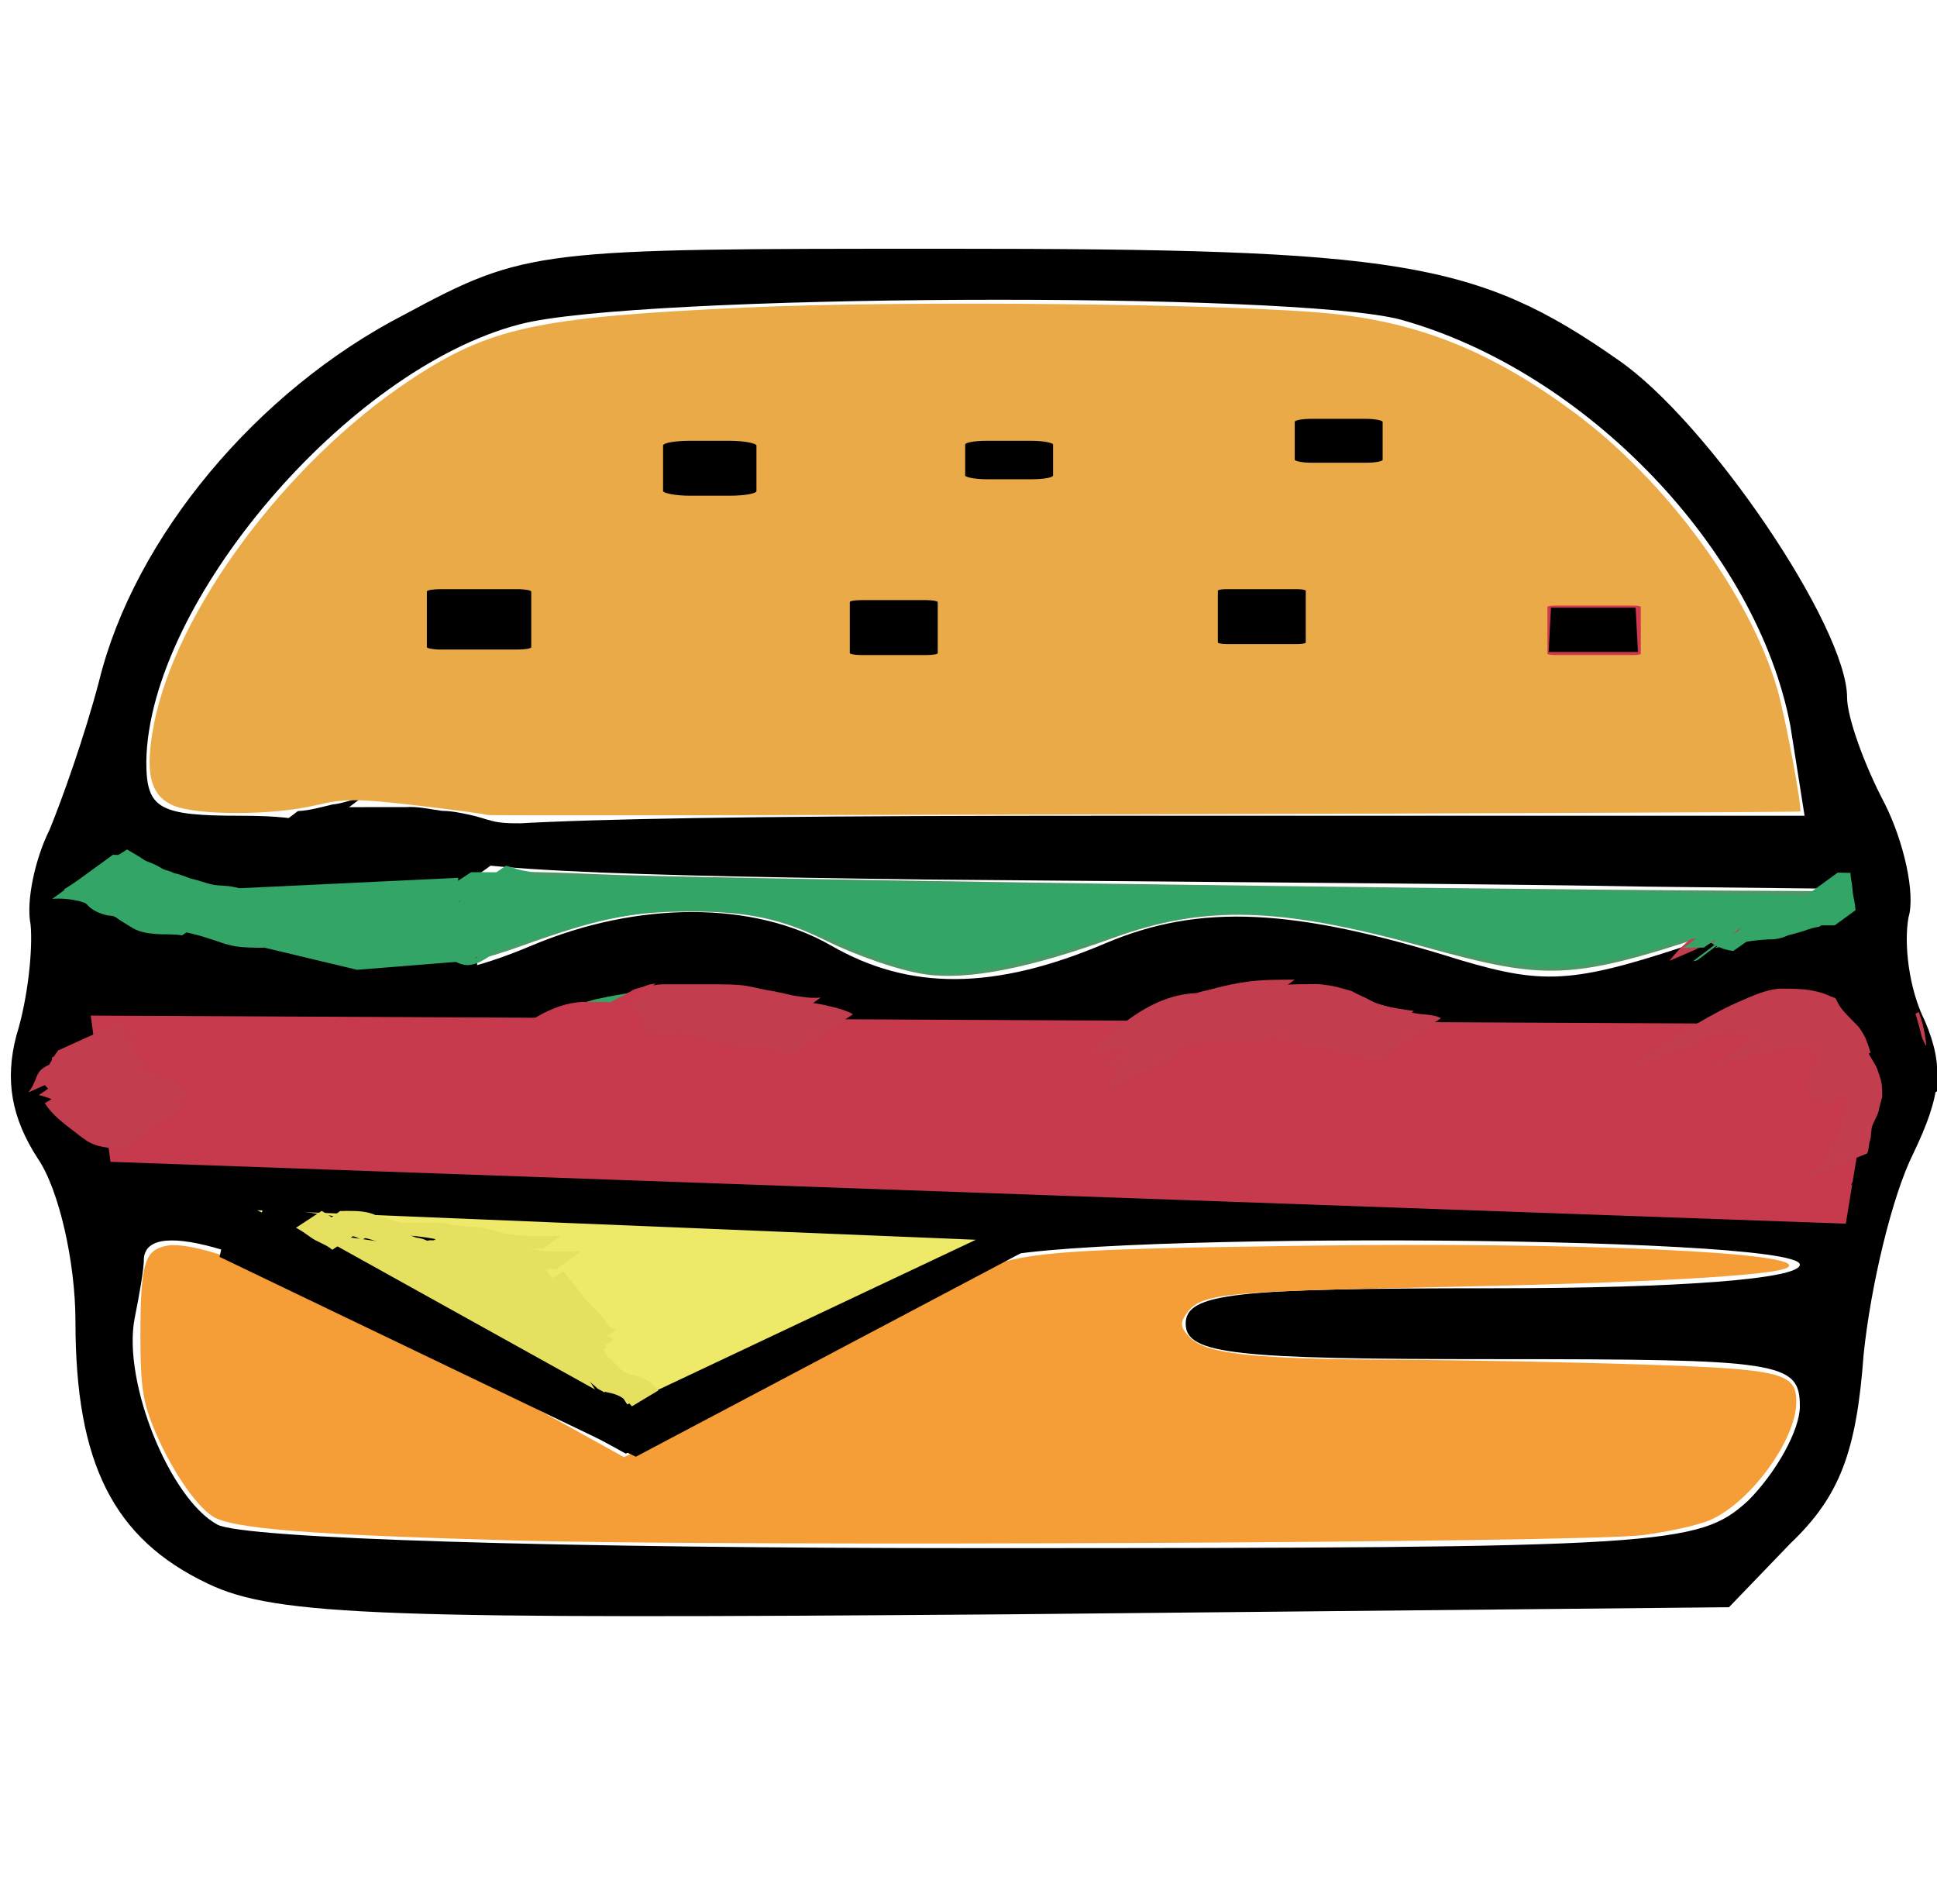 <?xml version="1.0" encoding="UTF-8" standalone="no"?>
<svg
   xmlns:dc="http://purl.org/dc/elements/1.1/"
   xmlns:cc="http://creativecommons.org/ns#"
   xmlns:rdf="http://www.w3.org/1999/02/22-rdf-syntax-ns#"
   xmlns:svg="http://www.w3.org/2000/svg"
   xmlns="http://www.w3.org/2000/svg"
   xmlns:sodipodi="http://sodipodi.sourceforge.net/DTD/sodipodi-0.dtd"
   xmlns:inkscape="http://www.inkscape.org/namespaces/inkscape"
   version="1.0"
   width="102.5"
   height="100.75"
   viewBox="0 0 82 80.6"
   preserveAspectRatio="xMidYMid meet"
   id="svg2"
   inkscape:version="0.48.5 r10040"
   sodipodi:docname="logo.svg">
  <defs
     id="defs12" />
  <sodipodi:namedview
     pagecolor="#ffffff"
     bordercolor="#666666"
     borderopacity="1"
     objecttolerance="10"
     gridtolerance="10"
     guidetolerance="10"
     inkscape:pageopacity="0"
     inkscape:pageshadow="2"
     inkscape:window-width="1024"
     inkscape:window-height="706"
     id="namedview10"
     showgrid="false"
     showguides="true"
     inkscape:guide-bbox="true"
     inkscape:zoom="2.63"
     inkscape:cx="102.76468"
     inkscape:cy="83.672316"
     inkscape:window-x="-8"
     inkscape:window-y="-8"
     inkscape:window-maximized="1"
     inkscape:current-layer="svg2" />
  <g
     transform="matrix(0.1,0,0,-0.1,-36.806,133.528)"
     id="g6"
     style="fill:#000000;stroke:none">
    <path
       d="m 539,1202 c -62,-32 -114,-94 -129,-155 -6,-23 -16,-51 -21,-63 -6,-12 -10,-30 -8,-40 1,-10 -1,-31 -6,-47 -5,-19 -2,-35 9,-52 9,-13 16,-44 16,-69 0,-60 16,-92 56,-111 29,-14 77,-15 339,-13 l 305,3 26,27 c 21,20 28,39 31,80 3,29 12,67 21,85 12,25 13,37 5,56 -7,14 -9,33 -7,44 3,10 -2,32 -10,48 -9,17 -16,37 -16,45 0,30 -59,117 -97,143 -60,42 -93,47 -284,47 -174,0 -178,0 -230,-28 z m 422,-2 c 79,-22 151,-98 165,-172 l 6,-38 -297,0 c -233,0 -296,-3 -292,-12 3,-10 57,-13 218,-15 118,-1 255,-2 304,-3 l 90,-1 -64,-21 c -56,-19 -68,-20 -105,-9 -70,22 -110,24 -150,7 -47,-20 -83,-20 -116,-1 -33,19 -82,19 -127,0 -45,-19 -76,-18 -138,5 -50,18 -44,24 23,20 23,-1 32,3 32,14 0,12 -10,16 -40,16 -35,0 -40,3 -40,23 1,67 85,166 158,185 49,13 328,14 373,2 z m -410,-435 82,-45 71,36 c 39,20 75,40 81,45 13,13 345,12 345,-1 0,-6 -50,-10 -130,-10 -109,0 -130,-2 -130,-15 0,-13 21,-15 130,-15 122,0 130,-1 130,-20 0,-10 -10,-28 -22,-40 -21,-19 -34,-20 -326,-20 -179,0 -311,4 -322,10 -20,11 -40,60 -35,87 2,10 4,21 4,26 2,17 47,4 122,-38 z"
       id="path8"
       inkscape:connector-curvature="0" />
  </g>
  <path
     style="color:#000000;fill:#f59e37;fill-opacity:1;stroke:none;stroke-width:0.2;marker:none;visibility:visible;display:inline;overflow:visible;enable-background:accumulate"
     d="m 7.269,52.703 c -0.127,0.004 -0.227,0.025 -0.325,0.05 -0.827,0.208 -1.001,0.793 -1,3.85 7.67e-4,1.986 0.101,2.69 0.525,3.75 0.667,1.665 1.755,3.32 2.525,3.825 0.81,0.531 4.129,0.785 12.775,1.025 9.438,0.262 45.239,0.093 47.75,-0.225 1.076,-0.136 2.377,-0.418 2.9,-0.65 1.695,-0.752 3.612,-3.384 3.625,-4.975 0.01,-1.253 -0.606,-1.403 -6.575,-1.6 -2.962,-0.098 -7.65,-0.188 -10.4,-0.2 -5.998,-0.026 -7.993,-0.243 -8.675,-0.925 -0.382,-0.382 -0.447,-0.583 -0.25,-0.9 0.613,-0.987 1.22,-1.054 10.8,-1.25 8.667,-0.177 14.17,-0.482 14.725,-0.825 1.037,-0.641 -8.935,-1.093 -20.55,-0.925 -11.762,0.17 -12.46,0.258 -14.825,1.7 -0.984,0.6 -4.525,2.483 -7.85,4.175 l -6.025,3.075 -3.975,-2.2 c -8.169,-4.549 -13.276,-6.832 -15.175,-6.775 z"
     id="path3040"
     inkscape:connector-curvature="0" />
  <path
     style="color:#000000;fill:#000000;fill-opacity:1;stroke:none;stroke-width:0.2;marker:none;visibility:visible;display:inline;overflow:visible;enable-background:accumulate"
     id="path3046"
     d="m 14.025,34.153 c 0.525,0.016 1.051,0.012 1.577,0.01 0.516,-0.003 1.032,-8e-4 1.548,3.57e-4 0.53,-0.04 1.045,0.088 1.566,0.157 0.453,0.005 0.88,0.106 1.319,0.202 0.371,0.091 0.719,0.231 1.101,0.286 0.281,0.034 0.564,0.04 0.847,0.046 0,0 -2.779,2.005 -2.779,2.005 l 0,0 c -0.295,-0.013 -0.591,-0.028 -0.881,-0.083 -0.376,-0.081 -0.731,-0.228 -1.11,-0.298 -0.427,-0.099 -0.857,-0.139 -1.292,-0.187 -0.508,-0.078 -1.015,-0.157 -1.532,-0.123 -0.516,8e-4 -1.033,0.004 -1.549,3.6e-4 -0.535,-0.002 -1.071,-0.006 -1.605,0.01 0,0 2.791,-2.028 2.791,-2.028 z"
     inkscape:connector-curvature="0" />
  <path
     style="color:#000000;fill:#000000;fill-opacity:1;stroke:none;stroke-width:0.2;marker:none;visibility:visible;display:inline;overflow:visible;enable-background:accumulate"
     id="path3048"
     d="m 14.955,35.316 c 0.324,0.043 0.632,-0.019 0.949,-0.079 0,0 -2.736,2.054 -2.736,2.054 l 0,0 c -0.334,0.043 -0.668,0.051 -1.004,0.053 0,0 2.791,-2.028 2.791,-2.028 z"
     inkscape:connector-curvature="0" />
  <path
     style="color:#000000;fill:#000000;fill-opacity:1;stroke:none;stroke-width:0.2;marker:none;visibility:visible;display:inline;overflow:visible;enable-background:accumulate"
     id="path3050"
     d="m 14.416,34.73 c 1.646,-0.457 2.32,-1.07 -1.949,1.362 -0.053,0.012 0.121,0.115 0.082,0.161 -1.13e-4,1.36e-4 -0.396,-0.043 -0.519,-0.054 -0.214,-0.016 -0.428,-0.02 -0.642,-0.024 0,0 2.778,-2.006 2.778,-2.006 l 0,0 c 0.223,0.009 0.446,0.016 0.667,0.044 0.406,0.061 0.756,0.148 0.863,0.599 -1.006,0.578 -2.007,1.165 -3.019,1.733 -0.236,0.133 -0.723,0.133 -0.958,0.342 0,0 2.697,-2.158 2.697,-2.158 z"
     inkscape:connector-curvature="0" />
  <path
     style="color:#000000;fill:#000000;fill-opacity:1;stroke:none;stroke-width:0.2;marker:none;visibility:visible;display:inline;overflow:visible;enable-background:accumulate"
     id="path3052"
     d="m 12.61,34.33 c 0.506,-0.023 0.982,-0.168 1.472,-0.281 0.426,-0.038 0.81,-0.213 1.229,-0.288 0,0 -2.734,2.078 -2.734,2.078 l 0,0 c -0.404,0.106 -0.804,0.219 -1.217,0.287 -0.496,0.121 -0.999,0.187 -1.5,0.287 0,0 2.75,-2.082 2.75,-2.082 z"
     inkscape:connector-curvature="0" />
  <path
     style="color:#000000;fill:#000000;fill-opacity:1;stroke:none;stroke-width:0.2;marker:none;visibility:visible;display:inline;overflow:visible;enable-background:accumulate"
     id="path3054"
     d="m 15.4,35.028 c 0.528,-0.079 1.059,-0.122 1.591,-0.149 0.497,-0.021 0.994,-0.022 1.492,-0.023 0.466,4.8e-5 0.932,7.92e-4 1.398,8e-4 0.437,-0.045 0.849,0.094 1.275,0.162 0.426,0.058 0.858,0.064 1.287,0.07 0.306,0.002 0.153,0.002 0.459,0.002 0,0 -2.772,2.012 -2.772,2.012 l 0,0 c -0.309,-0.002 -0.155,-8e-4 -0.463,-0.006 -0.443,-0.012 -0.887,-0.029 -1.324,-0.109 -0.409,-0.078 -0.813,-0.155 -1.233,-0.119 -0.466,-4.88e-4 -0.931,-0.002 -1.397,-8e-4 -0.491,0.002 -0.982,0.004 -1.473,0.033 -0.534,0.036 -1.069,0.086 -1.591,0.208 0,0 2.75,-2.082 2.75,-2.082 z"
     inkscape:connector-curvature="0" />
  <path
     style="color:#000000;fill:#ebaa48;fill-opacity:1;stroke:none;stroke-width:0.2;marker:none;visibility:visible;display:inline;overflow:visible;enable-background:accumulate"
     d="m 20.621,34.494 c -0.033,-0.033 -1.368,-0.213 -2.967,-0.4 -2.518,-0.295 -3.092,-0.296 -4.285,-0.011 -1.813,0.433 -5.002,0.441 -6.022,0.015 -0.996,-0.416 -1.23,-1.395 -0.827,-3.459 0.936,-4.795 5.584,-11.047 10.797,-14.522 3.39,-2.261 5.383,-2.694 14.269,-3.101 6.727,-0.308 20.771,-0.159 24.808,0.263 3.763,0.394 6.795,1.629 10.233,4.169 3.893,2.876 7.45,7.715 8.614,11.721 0.337,1.161 1.068,5.083 0.965,5.178 -0.067,0.061 -55.524,0.209 -55.585,0.148 l 0,0 z"
     id="path3058"
     inkscape:connector-curvature="0" />
  <path
     style="color:#000000;fill:#4b9a65;fill-opacity:1;stroke:none;stroke-width:0.2;marker:none;visibility:visible;display:inline;overflow:visible;enable-background:accumulate"
     d="m 39.197,41.244 c -1.061,-0.144 -2.879,-0.764 -4.302,-1.465 -1.793,-0.884 -3.271,-1.198 -5.633,-1.198 -2.532,0 -3.926,0.284 -7.232,1.474 -3.005,1.081 -5.662,1.376 -8.095,0.897 -2.415,-0.475 -7.871,-2.466 -8.195,-2.99 -0.219,-0.354 1.14,-0.467 3.976,-0.333 2.158,0.102 2.798,0.052 3.701,-0.293 0.931,-0.356 1.523,-0.395 4.031,-0.268 1.684,0.085 3.033,0.058 3.159,-0.064 0.132,-0.128 1.959,-0.13 4.592,-0.005 3.724,0.177 35.69,0.639 48.529,0.701 l 4.069,0.02 -3.693,1.254 c -7.571,2.57 -8.29,2.626 -13.905,1.078 -6.035,-1.664 -9.208,-1.751 -13.057,-0.358 -3.581,1.296 -6.144,1.797 -7.945,1.552 l 0,0 z"
     id="path3060"
     inkscape:connector-curvature="0" />
  <rect
     style="color:#000000;fill:#000000;fill-opacity:1;stroke:none;stroke-width:0.2;marker:none;visibility:visible;display:inline;overflow:visible;enable-background:accumulate"
     id="rect3100"
     width="3.953"
     height="2.325"
     x="28.07"
     y="18.657"
     rx="1.143"
     ry="0.2" />
  <rect
     style="color:#000000;fill:#000000;fill-opacity:1;stroke:none;stroke-width:0.2;marker:none;visibility:visible;display:inline;overflow:visible;enable-background:accumulate"
     id="rect3102"
     width="3.721"
     height="1.628"
     x="40.859"
     y="18.657"
     rx="0.915"
     ry="0.16" />
  <rect
     style="color:#000000;fill:#000000;fill-opacity:1;stroke:none;stroke-width:0.2;marker:none;visibility:visible;display:inline;overflow:visible;enable-background:accumulate"
     id="rect3104"
     width="3.721"
     height="1.86"
     x="54.811"
     y="17.727"
     rx="0.732"
     ry="0.128" />
  <rect
     style="color:#000000;fill:#000000;fill-opacity:1;stroke:none;stroke-width:0.2;marker:none;visibility:visible;display:inline;overflow:visible;enable-background:accumulate"
     id="rect3106"
     width="4.418"
     height="2.558"
     x="18.071"
     y="24.936"
     rx="0.585"
     ry="0.102" />
  <rect
     style="color:#000000;fill:#000000;fill-opacity:1;stroke:none;stroke-width:0.2;marker:none;visibility:visible;display:inline;overflow:visible;enable-background:accumulate"
     id="rect3108"
     width="3.721"
     height="2.325"
     x="35.976"
     y="25.401"
     rx="0.468"
     ry="0.082" />
  <rect
     style="color:#000000;fill:#000000;fill-opacity:1;stroke:none;stroke-width:0.2;marker:none;visibility:visible;display:inline;overflow:visible;enable-background:accumulate"
     id="rect3110"
     width="3.721"
     height="2.325"
     x="51.556"
     y="24.936"
     rx="0.375"
     ry="0.065" />
  <rect
     style="color:#000000;fill:#ce394f;fill-opacity:1;stroke:none;stroke-width:0.2;marker:none;visibility:visible;display:inline;overflow:visible;enable-background:accumulate"
     id="rect3112"
     width="3.953"
     height="2.093"
     x="65.508"
     y="25.633"
     rx="0.3"
     ry="0.052" />
  <path
     style="fill:none;stroke:#000000;stroke-width:0.8px;stroke-linecap:butt;stroke-linejoin:miter;stroke-opacity:1"
     d="m 9.003,51.212 c 34.647,1.86 33.019,1.628 33.019,1.628"
     id="path4035"
     inkscape:connector-curvature="0" />
  <path
     style="fill:none;stroke:#000000;stroke-width:0.8px;stroke-linecap:butt;stroke-linejoin:miter;stroke-opacity:1"
     d="M 9.468,52.839 43.185,52.607 26.908,61.21 z"
     id="path4037"
     inkscape:connector-curvature="0" />
  <path
     style="fill:none;stroke:#000000;stroke-width:0.8px;stroke-linecap:butt;stroke-linejoin:miter;stroke-opacity:1"
     d="M 13.653,52.607 10.165,52.374"
     id="path4039"
     inkscape:connector-curvature="0" />
  <path
     style="fill:#eee969;fill-opacity:1;stroke:#000000;stroke-width:0.8px;stroke-linecap:butt;stroke-linejoin:miter;stroke-opacity:1"
     d="M 20.862,56.56 9.003,50.747 26.21,60.048 42.952,52.142 9.003,50.747"
     id="path4041"
     inkscape:connector-curvature="0" />
  <path
     style="color:#000000;fill:#eee969;fill-opacity:1;stroke:none;stroke-width:0.2;marker:none;visibility:visible;display:inline;overflow:visible;enable-background:accumulate"
     id="path4047"
     d="m 23.094,51.847 c 0.465,0.159 0.941,0.14 1.368,0.399 0.325,0.166 0.597,0.4 0.957,0.487 0.406,0.032 0.787,0.075 1.144,0.283 0.29,0.227 0.494,0.536 0.758,0.786 0.039,0.048 0.078,0.097 0.117,0.145 0,0 -4.919,2.955 -4.919,2.955 l 0,0 c -0.032,-0.036 -0.063,-0.072 -0.095,-0.108 -0.196,-0.214 -0.377,-0.469 -0.638,-0.606 -0.371,-0.095 -0.759,-0.107 -1.118,-0.251 -0.34,-0.158 -0.642,-0.38 -0.982,-0.539 -0.396,-0.119 -0.834,-0.174 -1.245,-0.17 0,0 4.652,-3.38 4.652,-3.38 z"
     inkscape:connector-curvature="0" />
  <path
     style="color:#000000;fill:#eee969;fill-opacity:1;stroke:none;stroke-width:0.2;marker:none;visibility:visible;display:inline;overflow:visible;enable-background:accumulate"
     id="path4055"
     d="m 21.486,53.806 c 0.267,0.148 0.581,0.164 0.851,0.303 0.136,0.07 0.259,0.164 0.389,0.245 0.325,0.229 0.568,0.553 0.897,0.773 0,0 -2.902,1.839 -2.902,1.839 l 0,0 c -0.301,-0.241 -0.56,-0.531 -0.879,-0.751 -0.389,-0.239 -0.821,-0.339 -1.242,-0.509 0,0 2.886,-1.899 2.886,-1.899 z"
     inkscape:connector-curvature="0" />
  <path
     style="color:#000000;fill:#eee969;fill-opacity:1;stroke:none;stroke-width:0.2;marker:none;visibility:visible;display:inline;overflow:visible;enable-background:accumulate"
     d="m 18.194,53.053 -0.95,0.625 c 0.434,0.118 0.771,0.373 1.15,0.6 0.197,0.135 0.363,0.299 0.525,0.475 0.637,-0.01 1.299,0.02 1.65,0.575 0.089,0.031 0.185,0.074 0.275,0.1 0.211,0.061 0.129,-0.117 0.45,0.1 0.386,0.261 0.449,0.365 0.65,0.6 -0.231,-0.208 -0.373,-0.388 -0.675,-0.375 -0.184,0.008 -0.314,0.047 -0.4,0.075 0.07,0.06 0.125,0.119 0.175,0.2 0.056,0.09 0.108,0.224 0.15,0.35 0.286,0.192 0.653,0.394 0.9,0.6 0.145,0.087 0.277,0.194 0.425,0.275 0.202,0.105 0.093,0.054 0.275,0.175 l 0.975,-0.625 c -0.188,-0.134 -0.096,-0.071 -0.3,-0.175 -0.147,-0.085 -0.311,-0.128 -0.45,-0.225 -0.093,-0.065 -0.155,-0.162 -0.25,-0.225 -0.049,-0.033 -0.123,-0.047 -0.175,-0.075 -0.323,-0.126 -0.553,-0.352 -0.85,-0.525 -0.315,-0.135 -0.664,-0.244 -0.925,-0.475 -0.275,-0.179 -0.469,-0.445 -0.7,-0.675 -0.228,-0.28 -0.456,-0.563 -0.75,-0.775 -0.383,-0.22 -0.738,-0.485 -1.175,-0.6 z"
     id="path4057"
     inkscape:connector-curvature="0" />
  <path
     style="fill:#c73a4d;fill-opacity:1;stroke:#000000;stroke-width:0.8px;stroke-linecap:butt;stroke-linejoin:miter;stroke-opacity:1"
     d="m 3.383,42.584 76.604,0.377 -1.509,9.245 -74.151,-2.642 z"
     id="path4077"
     inkscape:connector-curvature="0" />
  <path
     style="fill:#e5e060;fill-opacity:1;stroke:#000000;stroke-width:0.8px;stroke-linecap:butt;stroke-linejoin:miter;stroke-opacity:1"
     d="m 11.118,51.452 15.283,8.491 -4.528,-6.981 z"
     id="path4087"
     inkscape:connector-curvature="0" />
  <path
     style="color:#000000;fill:#e5e060;fill-opacity:1;stroke:none;stroke-width:0.2;marker:none;visibility:visible;display:inline;overflow:visible;enable-background:accumulate"
     id="path4093"
     d="m 15.194,51.744 c 0.429,0.004 0.858,0.003 1.287,0.003 0.401,-3.92e-4 0.803,-6.16e-4 1.204,-7.36e-4 0.372,0.014 0.748,-0.032 1.116,0.027 0.323,0.079 0.653,0.12 0.984,0.143 0.377,0.002 0.752,0.062 1.114,0.166 0.366,0.123 0.745,0.179 1.128,0.21 0.376,0.023 0.753,0.022 1.13,0.022 0.189,-1.44e-4 0.377,-5.92e-4 0.566,-8e-4 0,0 -0.749,0.545 -0.749,0.545 l 0,0 c -0.189,3.68e-4 -0.377,8e-4 -0.566,7.28e-4 -0.378,-7.76e-4 -0.757,-5.04e-4 -1.135,-0.029 -0.386,-0.036 -0.768,-0.102 -1.137,-0.223 -0.362,-0.093 -0.731,-0.148 -1.105,-0.151 -0.333,-0.026 -0.662,-0.075 -0.988,-0.147 -0.367,-0.041 -0.738,-0.007 -1.107,-0.018 -0.401,-1.2e-4 -0.801,-3.44e-4 -1.202,-7.28e-4 -0.432,-3.28e-4 -0.863,-0.002 -1.295,0.003 0,0 0.755,-0.549 0.755,-0.549 z"
     inkscape:connector-curvature="0" />
  <path
     style="color:#000000;fill:#e5e060;fill-opacity:1;stroke:none;stroke-width:0.2;marker:none;visibility:visible;display:inline;overflow:visible;enable-background:accumulate"
     id="path4095"
     d="m 14.628,51.744 c 0.417,-0.003 0.828,-0.009 1.239,0.062 0.327,0.047 0.653,0.125 0.952,0.268 0.27,0.107 0.539,0.22 0.815,0.313 0.323,0.024 0.576,0.203 0.865,0.324 0.349,0.114 0.716,0.144 1.074,0.222 0.393,0.062 0.779,0.126 1.16,0.244 0.456,0.15 0.933,0.209 1.409,0.246 0.401,0.025 0.803,0.025 1.205,0.025 0,0 -0.749,0.544 -0.749,0.544 l 0,0 c -0.403,-8e-4 -0.806,-0.002 -1.207,-0.033 -0.48,-0.043 -0.96,-0.111 -1.42,-0.261 -0.381,-0.108 -0.768,-0.168 -1.158,-0.237 -0.363,-0.077 -0.737,-0.102 -1.086,-0.235 -0.285,-0.126 -0.546,-0.28 -0.863,-0.318 -0.276,-0.099 -0.551,-0.205 -0.82,-0.32 -0.298,-0.128 -0.614,-0.207 -0.935,-0.25 -0.41,-0.065 -0.822,-0.052 -1.236,-0.045 0,0 0.755,-0.549 0.755,-0.549 z"
     inkscape:connector-curvature="0" />
  <path
     style="color:#000000;fill:#e5e060;fill-opacity:1;stroke:none;stroke-width:0.2;marker:none;visibility:visible;display:inline;overflow:visible;enable-background:accumulate"
     id="path4097"
     d="m 18.024,51.744 c 0.518,0.069 1.037,0.125 1.539,0.277 0.367,0.091 0.694,0.282 1.055,0.389 0.305,0.135 0.578,0.307 0.905,0.392 0.351,0.072 0.711,0.074 1.068,0.078 0.186,0.072 0.601,0.006 0.698,0.211 -0.687,0.498 -0.84,0.648 -1.485,0.367 -0.297,-0.135 -0.576,-0.28 -0.897,-0.35 -0.354,-0.061 -0.714,-0.062 -1.072,-0.065 -0.377,-0.002 -0.755,5.2e-4 -1.132,0.002 -0.363,0.002 -0.726,-8e-4 -1.089,0.002 0.228,-0.093 -0.133,0.022 -0.104,0.003 0.65,-0.422 0.708,-0.634 1.302,-0.522 0.342,0.074 0.647,0.254 0.974,0.376 0.308,0.169 0.633,0.302 0.942,0.466 0.282,0.178 0.615,0.187 0.926,0.274 0.301,0.064 0.587,0.167 0.881,0.255 0.282,0.096 0.579,0.168 0.856,0.278 0.136,0.062 0.281,0.098 0.425,0.133 0,0 -0.765,0.527 -0.765,0.527 l 0,0 c -0.147,-0.039 -0.293,-0.08 -0.432,-0.141 -0.281,-0.1 -0.569,-0.185 -0.853,-0.274 -0.291,-0.093 -0.58,-0.184 -0.878,-0.252 -0.319,-0.078 -0.651,-0.112 -0.937,-0.292 -0.309,-0.157 -0.626,-0.3 -0.935,-0.458 -0.319,-0.125 -0.625,-0.298 -0.966,-0.358 -0.19,-0.023 -0.094,-0.017 -0.294,-0.016 -0.045,1.84e-4 -0.166,0.034 -0.135,6.72e-4 0.561,-0.6 0.382,-0.555 0.744,-0.548 0.362,0.003 0.724,-1.84e-4 1.086,-7.2e-5 0.378,-8e-4 0.755,-0.003 1.133,-4.72e-4 0.363,0.005 0.729,0.009 1.086,0.081 0.321,0.081 0.605,0.232 0.906,0.363 0.069,0.028 0.199,0.087 0.275,0.103 0.42,0.091 0.951,-0.385 -0.402,0.475 0.01,0.01 0.042,0.024 0.03,0.03 -0.03,0.014 -0.564,-0.165 -0.64,-0.126 -0.362,-0.006 -0.729,-0.012 -1.083,-0.097 -0.322,-0.095 -0.597,-0.273 -0.907,-0.395 -0.355,-0.116 -0.684,-0.3 -1.048,-0.392 -0.5,-0.145 -1.017,-0.207 -1.534,-0.248 0,0 0.755,-0.549 0.755,-0.549 z"
     inkscape:connector-curvature="0" />
  <path
     style="color:#000000;fill:#e5e060;fill-opacity:1;stroke:none;stroke-width:0.2;marker:none;visibility:visible;display:inline;overflow:visible;enable-background:accumulate"
     id="path4099"
     d="m 18.595,52.34 c 0.411,0.042 0.795,0.176 1.178,0.321 0.339,0.118 0.663,0.274 0.995,0.409 0.353,0.164 0.679,0.378 0.999,0.598 0.291,0.196 0.593,0.379 0.876,0.586 0.293,0.218 0.631,0.362 0.933,0.566 0.294,0.163 0.583,0.324 0.836,0.547 0.256,0.169 0.479,0.383 0.747,0.534 0.295,0.161 0.622,0.225 0.907,0.404 0,0 -0.779,0.503 -0.779,0.503 l 0,0 c -0.287,-0.17 -0.616,-0.236 -0.907,-0.402 -0.267,-0.161 -0.502,-0.37 -0.757,-0.548 -0.254,-0.217 -0.542,-0.37 -0.828,-0.538 -0.306,-0.2 -0.643,-0.348 -0.936,-0.568 -0.285,-0.203 -0.583,-0.39 -0.873,-0.585 -0.316,-0.215 -0.636,-0.429 -0.988,-0.581 -0.33,-0.136 -0.655,-0.288 -0.992,-0.408 -0.382,-0.144 -0.768,-0.263 -1.176,-0.304 0,0 0.765,-0.533 0.765,-0.533 z"
     inkscape:connector-curvature="0" />
  <path
     style="color:#000000;fill:#e5e060;fill-opacity:1;stroke:none;stroke-width:0.2;marker:none;visibility:visible;display:inline;overflow:visible;enable-background:accumulate"
     id="path4105"
     d="m 24.208,55.1 c 0.271,0.213 0.523,0.456 0.756,0.711 0.235,0.273 0.329,0.612 0.457,0.938 0.102,0.269 0.17,0.56 0.388,0.76 0.22,0.155 0.363,0.389 0.571,0.554 0.266,0.152 0.572,0.123 0.839,0.272 0.267,0.117 0.469,0.295 0.65,0.52 0,0 -1.118,0.67 -1.118,0.67 l 0,0 c -0.174,-0.209 -0.369,-0.365 -0.62,-0.474 -0.277,-0.125 -0.606,-0.1 -0.855,-0.296 -0.202,-0.177 -0.359,-0.4 -0.576,-0.563 -0.219,-0.226 -0.313,-0.516 -0.412,-0.81 -0.121,-0.312 -0.204,-0.637 -0.432,-0.896 -0.224,-0.242 -0.459,-0.488 -0.738,-0.667 0,0 1.093,-0.719 1.093,-0.719 z"
     inkscape:connector-curvature="0" />
  <path
     style="color:#000000;fill:#e5e060;fill-opacity:1;stroke:none;stroke-width:0.2;marker:none;visibility:visible;display:inline;overflow:visible;enable-background:accumulate"
     id="path4107"
     d="m 23.069,54.039 c 0.274,0.369 0.701,0.534 1.074,0.777 0.331,0.186 0.609,0.417 0.826,0.726 0.23,0.298 0.364,0.657 0.619,0.935 0.121,0.111 0.265,0.154 0.418,0.198 0,0 -1.075,0.73 -1.075,0.73 l 0,0 c -0.168,-0.061 -0.326,-0.125 -0.454,-0.256 -0.249,-0.289 -0.394,-0.644 -0.627,-0.946 -0.21,-0.292 -0.481,-0.508 -0.793,-0.689 -0.388,-0.248 -0.819,-0.435 -1.111,-0.808 0,0 1.124,-0.667 1.124,-0.667 z"
     inkscape:connector-curvature="0" />
  <path
     style="color:#000000;fill:#e5e060;fill-opacity:1;stroke:none;stroke-width:0.2;marker:none;visibility:visible;display:inline;overflow:visible;enable-background:accumulate"
     id="path4109"
     d="m 21.755,53.968 c 0.379,0.254 0.77,0.499 1.124,0.787 0.286,0.231 0.596,0.421 0.919,0.595 0.337,0.164 0.606,0.426 0.927,0.613 0.267,0.14 0.571,0.152 0.859,0.22 0,0 -1.066,0.74 -1.066,0.74 l 0,0 c -0.302,-0.061 -0.612,-0.096 -0.883,-0.255 -0.314,-0.195 -0.589,-0.446 -0.925,-0.607 -0.329,-0.175 -0.635,-0.386 -0.925,-0.62 -0.351,-0.282 -0.732,-0.532 -1.123,-0.754 0,0 1.093,-0.719 1.093,-0.719 z"
     inkscape:connector-curvature="0" />
  <path
     style="color:#000000;fill:#e5e060;fill-opacity:1;stroke:none;stroke-width:0.2;marker:none;visibility:visible;display:inline;overflow:visible;enable-background:accumulate"
     id="path4111"
     d="m 23.836,53.812 c 0.308,0.298 0.539,0.663 0.804,0.997 0.193,0.273 0.447,0.492 0.678,0.732 0.19,0.204 0.348,0.429 0.496,0.665 0,0 -1.126,0.656 -1.126,0.656 l 0,0 c -0.144,-0.228 -0.298,-0.446 -0.483,-0.643 -0.23,-0.247 -0.488,-0.465 -0.676,-0.747 -0.255,-0.328 -0.482,-0.687 -0.798,-0.961 0,0 1.104,-0.698 1.104,-0.698 z"
     inkscape:connector-curvature="0" />
  <path
     style="color:#000000;fill:#e5e060;fill-opacity:1;stroke:none;stroke-width:0.2;marker:none;visibility:visible;display:inline;overflow:visible;enable-background:accumulate"
     id="path4113"
     d="m 23.069,53.662 c 0.211,0.329 0.444,0.643 0.675,0.959 0.216,0.362 0.516,0.639 0.893,0.822 0.218,0.121 0.116,0.054 0.307,0.201 0,0 -1.098,0.694 -1.098,0.694 l 0,0 c -0.179,-0.131 -0.082,-0.069 -0.291,-0.185 -0.382,-0.207 -0.7,-0.498 -0.926,-0.873 -0.228,-0.317 -0.459,-0.632 -0.684,-0.952 0,0 1.124,-0.667 1.124,-0.667 z"
     inkscape:connector-curvature="0" />
  <path
     style="color:#000000;fill:#e5e060;fill-opacity:1;stroke:none;stroke-width:0.2;marker:none;visibility:visible;display:inline;overflow:visible;enable-background:accumulate"
     id="path4115"
     d="m 24.751,55.747 c 0.128,0.321 0.305,0.624 0.524,0.892 0.107,0.175 0.249,0.285 0.432,0.369 0,0 -1.088,0.715 -1.088,0.715 l 0,0 c -0.188,-0.105 -0.344,-0.231 -0.459,-0.416 -0.219,-0.279 -0.4,-0.588 -0.545,-0.911 0,0 1.137,-0.647 1.137,-0.647 z"
     inkscape:connector-curvature="0" />
  <path
     style="color:#000000;fill:#e5e060;fill-opacity:1;stroke:none;stroke-width:0.2;marker:none;visibility:visible;display:inline;overflow:visible;enable-background:accumulate"
     id="path4117"
     d="m 25.576,58.936 c -0.286,-0.204 -0.585,-0.388 -0.812,-0.659 -0.204,-0.226 -0.4,-0.453 -0.518,-0.736 -0.021,-0.041 -0.041,-0.081 -0.062,-0.122 0,0 1.132,-0.645 1.132,-0.645 l 0,0 c 0.022,0.044 0.044,0.087 0.066,0.131 0.109,0.271 0.306,0.482 0.495,0.701 0.219,0.255 0.507,0.435 0.791,0.61 0,0 -1.093,0.719 -1.093,0.719 z"
     inkscape:connector-curvature="0" />
  <path
     style="color:#000000;fill:#e5e060;fill-opacity:1;stroke:none;stroke-width:0.2;marker:none;visibility:visible;display:inline;overflow:visible;enable-background:accumulate"
     id="path4119"
     d="m 14.59,51.257 c 0.405,-0.004 0.807,-0.011 1.192,0.127 0.295,0.126 0.608,0.189 0.909,0.296 0.267,0.041 0.489,0.165 0.722,0.291 0,0 -1.088,0.711 -1.088,0.711 l 0,0 c -0.228,-0.123 -0.458,-0.217 -0.712,-0.274 -0.3,-0.105 -0.612,-0.168 -0.905,-0.295 -0.383,-0.113 -0.778,-0.1 -1.174,-0.089 0,0 1.057,-0.768 1.057,-0.768 z"
     inkscape:connector-curvature="0" />
  <path
     style="color:#000000;fill:#e5e060;fill-opacity:1;stroke:none;stroke-width:0.2;marker:none;visibility:visible;display:inline;overflow:visible;enable-background:accumulate"
     id="path4121"
     d="m 14.59,51.446 c 0.409,-0.023 0.806,0.029 1.208,0.097 0.239,0.004 0.419,0.118 0.613,0.241 0,0 -1.095,0.706 -1.095,0.706 l 0,0 c -0.182,-0.112 -0.36,-0.192 -0.579,-0.202 -0.4,-0.067 -0.797,-0.101 -1.203,-0.074 0,0 1.057,-0.768 1.057,-0.768 z"
     inkscape:connector-curvature="0" />
  <path
     style="color:#000000;fill:#e5e060;fill-opacity:1;stroke:none;stroke-width:0.2;marker:none;visibility:visible;display:inline;overflow:visible;enable-background:accumulate"
     id="path4123"
     d="m 14.401,51.257 c 0.348,-0.002 0.707,0.013 1.038,0.13 0.487,0.777 -1.166,0.818 -1.605,0.823 -0.059,3.92e-4 -0.118,7.84e-4 -0.176,8e-4 0,0 1.049,-0.764 1.049,-0.764 l 0,0 c 0.059,-8e-4 0.118,-0.002 0.177,-0.003 0.699,-0.023 1.096,-0.349 -0.529,0.678 -0.326,-0.104 -0.672,-0.108 -1.011,-0.097 0,0 1.057,-0.768 1.057,-0.768 z"
     inkscape:connector-curvature="0" />
  <path
     style="color:#000000;fill:#e5e060;fill-opacity:1;stroke:none;stroke-width:0.2;marker:none;visibility:visible;display:inline;overflow:visible;enable-background:accumulate"
     id="path4125"
     d="m 14.067,52.899 c -0.273,-0.238 -0.631,-0.317 -0.918,-0.532 -0.205,-0.137 -0.398,-0.292 -0.62,-0.4 0,0 1.089,-0.714 1.089,-0.714 l 0,0 c 0.22,0.122 0.422,0.274 0.628,0.418 0.287,0.199 0.633,0.295 0.913,0.509 0,0 -1.093,0.719 -1.093,0.719 z"
     inkscape:connector-curvature="0" />
  <path
     style="color:#000000;fill:#e5e060;fill-opacity:1;stroke:none;stroke-width:0.2;marker:none;visibility:visible;display:inline;overflow:visible;enable-background:accumulate"
     id="path4127"
     d="m 21.571,52.955 c 0.669,0.012 1.339,0.01 2.008,0.01 0.338,-4.48e-4 0.676,-0.002 1.014,-0.003 0,0 -1.038,0.754 -1.038,0.754 l 0,0 c -0.335,-0.002 -0.67,-0.003 -1.004,-0.003 -0.679,1.52e-4 -1.358,-0.002 -2.037,0.01 0,0 1.057,-0.768 1.057,-0.768 z"
     inkscape:connector-curvature="0" />
  <path
     style="fill:#33a567;fill-opacity:1;stroke:#000000;stroke-width:0.8px;stroke-linecap:butt;stroke-linejoin:miter;stroke-opacity:1"
     d="m 2.628,37.301 5.283,0 11.887,-0.566 0,4.34 -4.717,0.377 -8.679,-2.075 z"
     id="path4131"
     inkscape:connector-curvature="0" />
  <path
     style="color:#000000;fill:#33a567;fill-opacity:1;stroke:none;stroke-width:0.2;marker:none;visibility:visible;display:inline;overflow:visible;enable-background:accumulate"
     d="m 20.153,38.802 c 0,-0.986 0.032,-1.389 0.071,-0.896 0.039,0.493 0.039,1.3 0,1.792 -0.039,0.493 -0.071,0.09 -0.071,-0.896 z"
     id="path4133"
     inkscape:connector-curvature="0" />
  <path
     style="color:#000000;fill:#33a567;fill-opacity:1;stroke:none;stroke-width:0.2;marker:none;visibility:visible;display:inline;overflow:visible;enable-background:accumulate"
     d="m 20.115,38.802 c 0,-0.259 0.043,-0.366 0.095,-0.236 0.052,0.13 0.052,0.342 0,0.472 -0.052,0.13 -0.095,0.024 -0.095,-0.236 z"
     id="path4135"
     inkscape:connector-curvature="0" />
  <path
     style="color:#000000;fill:#33a567;fill-opacity:1;stroke:none;stroke-width:0.2;marker:none;visibility:visible;display:inline;overflow:visible;enable-background:accumulate"
     d="m 39.142,41.132 c -0.916,-0.179 -2.186,-0.605 -3.585,-1.202 -2.096,-0.895 -2.943,-1.132 -4.716,-1.321 -2.409,-0.257 -4.766,0.052 -7.859,1.028 l -2.614,0.825 -0.055,-1.608 c -0.03,-0.885 -0.013,-1.651 0.039,-1.702 0.124,-0.124 4.843,-0.084 15.676,0.135 4.877,0.098 13.58,0.226 19.34,0.284 5.759,0.058 12.976,0.161 16.038,0.229 l 5.566,0.123 -3.679,1.203 c -6.771,2.214 -7.316,2.248 -13.14,0.835 -6.863,-1.665 -8.798,-1.698 -13.463,-0.228 -4.004,1.261 -6.189,1.667 -7.547,1.401 l 0,0 z"
     id="path4137"
     inkscape:connector-curvature="0" />
  <path
     style="color:#000000;fill:#33a567;fill-opacity:1;stroke:none;stroke-width:0.2;marker:none;visibility:visible;display:inline;overflow:visible;enable-background:accumulate"
     id="path4139"
     d="m 20.25,38.049 c 0.35,-0.044 0.669,-0.195 1.009,-0.279 0.225,-0.042 0.119,-0.021 0.316,-0.061 0,0 -1.039,0.787 -1.039,0.787 l 0,0 c -0.191,0.037 -0.088,0.016 -0.306,0.064 -0.343,0.097 -0.675,0.243 -1.036,0.257 0,0 1.057,-0.768 1.057,-0.768 z"
     inkscape:connector-curvature="0" />
  <path
     style="color:#000000;fill:#33a567;fill-opacity:1;stroke:none;stroke-width:0.2;marker:none;visibility:visible;display:inline;overflow:visible;enable-background:accumulate"
     id="path4141"
     d="m 19.496,37.295 c 0.384,-0.006 0.763,-0.097 1.145,-0.14 0.343,2.4e-4 0.591,0.168 0.744,0.465 0.122,0.334 0.121,0.694 0.127,1.044 -0.01,0.2 -0.056,0.429 -0.247,0.539 -1.223,0.704 -0.795,0.614 -1.417,0.719 -0.35,0.029 -0.712,0.086 -1.04,-0.064 -0.583,-0.543 0.75,-0.964 1.324,-1.027 0.33,-0.036 0.665,0.016 0.982,-0.098 -0.359,0.201 -0.728,0.386 -1.078,0.603 -0.016,0.01 0.038,0.036 0.026,0.051 -0.032,0.038 -0.651,-0.187 -0.705,-0.206 -1.176,-0.399 -1.06,-0.257 0.41,-1.114 0.319,0.006 0.623,-0.093 0.936,-0.142 0.221,-0.018 0.477,0.075 0.3,0.323 -0.176,0.187 -0.358,0.357 -0.502,0.571 -0.179,0.287 -0.272,0.618 -0.271,0.956 0.062,0.284 0.361,0.337 0.613,0.312 0.434,-0.076 1.177,-0.593 -0.753,0.479 0,0 1.212,-0.482 1.212,-0.482 l 0,0 c -0.599,0.353 -0.909,0.731 -1.512,0.769 -0.325,-0.025 -0.632,-0.136 -0.717,-0.485 -0.017,-0.356 0.068,-0.711 0.236,-1.026 0.137,-0.217 0.279,-0.422 0.491,-0.574 0.016,-0.022 0.026,-0.051 0.049,-0.066 0.04,-0.027 0.188,0.033 -0.185,0.004 -0.311,0.056 -0.621,0.122 -0.934,0.162 0.344,-0.216 0.701,-0.413 1.032,-0.649 0.021,-0.015 -0.086,-0.054 -0.064,-0.042 0.232,0.114 0.469,0.218 0.722,0.283 0.191,0.063 0.657,0.144 0.797,0.296 0.026,0.028 0.074,0.085 0.042,0.107 -0.374,0.254 -0.788,0.444 -1.182,0.666 -0.326,0.065 -0.66,0.032 -0.988,0.084 -0.046,0.01 -0.093,0.016 -0.139,0.029 -0.037,0.011 -0.14,0.065 -0.107,0.044 0.34,-0.217 0.694,-0.413 1.032,-0.634 0.024,-0.016 -0.23,0.056 0.013,0.081 0.318,0.106 0.667,0.047 0.993,8e-4 0.524,-0.15 0.142,-0.055 -0.831,0.543 -0.038,0.024 0.084,-0.033 0.122,-0.058 0.13,-0.087 0.171,-0.215 0.184,-0.365 -0.004,-0.331 7.43e-4,-0.671 -0.104,-0.989 -0.131,-0.259 -0.363,-0.36 -0.652,-0.337 -0.387,0.048 -0.772,0.136 -1.163,0.134 0,0 1.057,-0.768 1.057,-0.768 z"
     inkscape:connector-curvature="0" />
  <path
     style="color:#000000;fill:#33a567;fill-opacity:1;stroke:none;stroke-width:0.2;marker:none;visibility:visible;display:inline;overflow:visible;enable-background:accumulate"
     id="path4143"
     d="m 22.175,37.874 c -0.423,-0.019 -0.849,0.025 -1.268,-0.032 -0.349,-0.074 -0.702,-0.119 -1.057,-0.142 -0.32,-0.014 -0.641,-0.023 -0.962,-0.015 -0.007,7.76e-4 -0.026,0.006 -0.021,0.002 1.271,-0.849 0.833,-0.77 1.798,-0.768 0.376,7.52e-4 0.752,7.12e-4 1.127,7.28e-4 0.272,-0.016 0.55,0.024 0.822,-0.006 -1.179,0.884 -0.751,0.872 -1.412,0.704 -0.145,-0.037 -0.282,-0.058 -0.422,-0.11 -0.139,-0.059 -0.284,-0.094 -0.431,-0.127 0,0 1.07,-0.739 1.07,-0.739 l 0,0 c 0.148,0.038 0.295,0.08 0.438,0.135 0.829,0.244 1,-0.084 -0.31,0.912 -0.268,-0.013 -0.536,-0.003 -0.804,-0.006 -0.376,-1.6e-5 -0.752,-7.2e-5 -1.129,2.16e-4 -0.757,8e-4 -1.181,0.212 0.334,-0.767 0.319,0.012 0.638,0.006 0.956,0.03 0.356,0.028 0.707,0.083 1.058,0.148 0.421,0.039 0.846,0.01 1.268,0.013 0,0 -1.057,0.768 -1.057,0.768 z"
     inkscape:connector-curvature="0" />
  <path
     style="color:#000000;fill:#33a567;fill-opacity:1;stroke:none;stroke-width:0.2;marker:none;visibility:visible;display:inline;overflow:visible;enable-background:accumulate"
     id="path4145"
     d="m 19.455,38.734 c 0.367,-0.157 0.76,-0.223 1.154,-0.268 0.336,-0.103 0.679,-0.167 1.028,-0.2 0.284,0.011 0.55,-0.066 0.824,-0.124 0,0 -1.036,0.787 -1.036,0.787 l 0,0 c -0.275,0.06 -0.548,0.105 -0.83,0.112 -0.347,0.042 -0.682,0.127 -1.023,0.199 -0.391,0.054 -0.783,0.131 -1.138,0.311 0,0 1.021,-0.817 1.021,-0.817 z"
     inkscape:connector-curvature="0" />
  <path
     style="color:#000000;fill:#33a567;fill-opacity:1;stroke:none;stroke-width:0.2;marker:none;visibility:visible;display:inline;overflow:visible;enable-background:accumulate"
     id="path4147"
     d="M 19.546,40.752 C 19.335,40.418 19.212,40.041 19.003,39.706 c -0.129,-0.273 -0.389,-0.423 -0.606,-0.616 -0.544,-0.638 0.573,-1.071 1.208,-1.189 0.348,-0.064 0.691,-0.145 1.044,-0.186 0.254,-0.026 0.51,-0.033 0.766,-0.039 0,0 -1.047,0.765 -1.047,0.765 l 0,0 c -0.253,0.008 -0.507,0.017 -0.758,0.049 -0.35,0.048 -0.693,0.127 -1.037,0.208 -0.484,0.208 -0.103,0.051 0.905,-0.57 0.021,-0.013 -0.05,0.015 -0.067,0.033 -0.041,0.044 -0.011,0.105 0.014,0.145 0.022,0.035 0.053,0.064 0.08,0.096 0.23,0.197 0.487,0.369 0.621,0.652 0.201,0.334 0.322,0.709 0.543,1.031 0,0 -1.124,0.667 -1.124,0.667 z"
     inkscape:connector-curvature="0" />
  <path
     style="color:#000000;fill:#33a567;fill-opacity:1;stroke:none;stroke-width:0.2;marker:none;visibility:visible;display:inline;overflow:visible;enable-background:accumulate"
     id="path4155"
     d="m 78.93,37.312 c 0.426,0.015 0.852,0.011 1.278,0.01 0,0 -2.54,1.846 -2.54,1.846 l 0,0 c -0.435,-8e-4 -0.87,-0.005 -1.304,0.01 0,0 2.567,-1.865 2.567,-1.865 z"
     inkscape:connector-curvature="0" />
  <path
     style="color:#000000;fill:#33a567;fill-opacity:1;stroke:none;stroke-width:0.2;marker:none;visibility:visible;display:inline;overflow:visible;enable-background:accumulate"
     id="path4157"
     d="m 78.193,36.983 c 0.416,0.091 0.841,0.117 1.265,0.136 0.272,0.01 0.544,0.012 0.815,0.013 0,0 -2.548,1.847 -2.548,1.847 l 0,0 c -0.273,-0.005 -0.546,-0.011 -0.819,-0.029 -0.441,-0.032 -0.88,-0.081 -1.317,-0.153 0,0 2.603,-1.814 2.603,-1.814 z"
     inkscape:connector-curvature="0" />
  <path
     style="color:#000000;fill:#33a567;fill-opacity:1;stroke:none;stroke-width:0.2;marker:none;visibility:visible;display:inline;overflow:visible;enable-background:accumulate"
     id="path4159"
     d="m 77.798,36.935 c 0.277,0.012 0.554,0.01 0.832,0.01 0,0 -2.538,1.844 -2.538,1.844 l 0,0 c -0.287,2.88e-4 -0.574,-8e-4 -0.861,0.01 0,0 2.567,-1.865 2.567,-1.865 z"
     inkscape:connector-curvature="0" />
  <path
     style="color:#000000;fill:#33a567;fill-opacity:1;stroke:none;stroke-width:0.2;marker:none;visibility:visible;display:inline;overflow:visible;enable-background:accumulate"
     id="path4161"
     d="m 76.081,38.019 c 0.428,-0.061 0.859,-0.096 1.291,-0.118 0.316,0.044 0.518,-0.16 0.785,-0.274 0,0 -2.477,1.966 -2.477,1.966 l 0,0 c -0.269,0.131 -0.537,0.177 -0.838,0.168 -0.433,0.03 -0.868,0.07 -1.291,0.172 0,0 2.529,-1.915 2.529,-1.915 z"
     inkscape:connector-curvature="0" />
  <path
     style="color:#000000;fill:#33a567;fill-opacity:1;stroke:none;stroke-width:0.2;marker:none;visibility:visible;display:inline;overflow:visible;enable-background:accumulate"
     id="path4163"
     d="m 75.137,38.208 c 0.401,-0.027 0.773,-0.179 1.166,-0.253 0.367,-0.087 0.756,-0.012 1.116,-0.114 0.203,-0.087 0.433,-0.064 0.641,-0.115 0.097,-0.024 0.185,-0.073 0.28,-0.105 0.306,-0.052 0.571,-0.194 0.877,-0.251 0.222,-0.028 0.11,-0.016 0.336,-0.034 0,0 -2.529,1.887 -2.529,1.887 l 0,0 c -0.215,0.038 -0.109,0.016 -0.317,0.066 -0.289,0.092 -0.573,0.194 -0.869,0.264 -0.308,0.083 -0.631,0.113 -0.943,0.183 -0.368,0.02 -0.739,0.035 -1.099,0.122 -0.395,0.096 -0.787,0.198 -1.189,0.264 0,0 2.529,-1.915 2.529,-1.915 z"
     inkscape:connector-curvature="0" />
  <path
     style="color:#000000;fill:#33a567;fill-opacity:1;stroke:none;stroke-width:0.2;marker:none;visibility:visible;display:inline;overflow:visible;enable-background:accumulate"
     id="path4165"
     d="m 74.213,37.878 c 0.201,0.009 0.402,0.009 0.603,0.01 0,0 -2.539,1.844 -2.539,1.844 l 0,0 c -0.21,8e-4 -0.421,0.002 -0.631,0.01 0,0 2.567,-1.865 2.567,-1.865 z"
     inkscape:connector-curvature="0" />
  <path
     style="color:#000000;fill:#33a567;fill-opacity:1;stroke:none;stroke-width:0.2;marker:none;visibility:visible;display:inline;overflow:visible;enable-background:accumulate"
     id="path4167"
     d="m 74.625,37.842 c 0.246,0.305 0.578,0.46 0.95,0.55 0.245,0.039 0.122,0.023 0.369,0.047 0,0 -2.572,1.815 -2.572,1.815 l 0,0 c -0.264,-0.048 -0.133,-0.019 -0.395,-0.087 -0.39,-0.138 -0.727,-0.349 -1.033,-0.628 0,0 2.681,-1.696 2.681,-1.696 z"
     inkscape:connector-curvature="0" />
  <path
     style="color:#000000;fill:#33a567;fill-opacity:1;stroke:none;stroke-width:0.2;marker:none;visibility:visible;display:inline;overflow:visible;enable-background:accumulate"
     id="path4169"
     d="m 4.779,36.18 c 0.396,0.004 0.8,0.045 1.174,0.18 0.297,0.105 0.601,0.214 0.871,0.378 0.159,0.114 0.363,0.108 0.525,0.213 0.085,0.055 0.158,0.127 0.239,0.188 0.225,0.147 0.451,0.29 0.687,0.42 0.281,0.119 0.592,0.124 0.892,0.136 0.392,-8e-4 0.765,-0.019 1.137,0.118 0,0 -2.596,1.779 -2.596,1.779 l 0,0 c -0.364,-0.068 -0.735,-0.029 -1.103,-0.059 -0.341,-0.028 -0.685,-0.072 -0.985,-0.25 -0.239,-0.145 -0.48,-0.285 -0.706,-0.449 -0.227,-0.165 -0.497,-0.223 -0.739,-0.365 -0.269,-0.126 -0.539,-0.251 -0.827,-0.33 -0.374,-0.086 -0.753,-0.124 -1.136,-0.093 0,0 2.567,-1.865 2.567,-1.865 z"
     inkscape:connector-curvature="0" />
  <path
     style="color:#000000;fill:#33a567;fill-opacity:1;stroke:none;stroke-width:0.2;marker:none;visibility:visible;display:inline;overflow:visible;enable-background:accumulate"
     id="path4171"
     d="m 5.38,35.955 c 0.33,0.206 0.682,0.367 0.959,0.647 0.21,0.241 0.485,0.296 0.788,0.327 0.324,0.015 0.631,0.131 0.928,0.254 0.295,0.061 0.574,0.166 0.865,0.243 0.325,0.082 0.664,0.041 0.988,0.12 0.318,0.073 0.63,0.119 0.94,0.219 0.301,0.052 0.57,0.19 0.87,0.251 0.275,0.147 0.574,0.197 0.88,0.226 0.36,0.024 0.721,0.023 1.081,0.023 0,0 -2.549,1.85 -2.549,1.85 l 0,0 c -0.37,-0.002 -0.741,-0.004 -1.109,-0.051 -0.313,-0.05 -0.608,-0.145 -0.905,-0.253 -0.294,-0.085 -0.58,-0.197 -0.88,-0.264 -0.3,-0.085 -0.613,-0.116 -0.916,-0.19 -0.339,-0.032 -0.682,-0.042 -1.01,-0.146 -0.294,-0.093 -0.596,-0.159 -0.884,-0.268 -0.283,-0.11 -0.581,-0.167 -0.882,-0.201 -0.348,-0.076 -0.653,-0.213 -0.892,-0.488 -0.279,-0.257 -0.635,-0.401 -0.953,-0.603 0,0 2.681,-1.696 2.681,-1.696 z"
     inkscape:connector-curvature="0" />
  <path
     style="color:#000000;fill:#c23d4e;fill-opacity:1;stroke:none;stroke-width:0.2;marker:none;visibility:visible;display:inline;overflow:visible;enable-background:accumulate"
     id="path4173"
     d="m 70.673,40.669 c 0.993,-1.283 1.774,-1.407 3.553,-2.442 0.052,0.006 0.103,0.013 0.155,0.019 0,0 -2.536,1.903 -2.536,1.903 l 0,0 c -0.027,0.019 -0.054,0.037 -0.081,0.056 4.686,-2.757 2.587,-1.812 1.823,-0.792 0,0 -2.914,1.256 -2.914,1.256 z"
     inkscape:connector-curvature="0" />
  <path
     style="color:#000000;fill:#c23d4e;fill-opacity:1;stroke:none;stroke-width:0.2;marker:none;visibility:visible;display:inline;overflow:visible;enable-background:accumulate"
     id="path4175"
     d="m 4.261,44.572 c 0.491,0.184 0.965,0.397 1.429,0.641 0.319,0.15 0.667,0.194 1.002,0.298 0.295,0.067 0.564,0.231 0.786,0.434 0.184,0.13 0.378,0.24 0.548,0.389 0,0 -2.683,1.681 -2.683,1.681 l 0,0 c -0.181,-0.135 -0.377,-0.249 -0.551,-0.393 -0.214,-0.16 -0.449,-0.272 -0.711,-0.331 -0.346,-0.105 -0.709,-0.162 -1.021,-0.36 -0.448,-0.25 -0.919,-0.454 -1.417,-0.583 0,0 2.618,-1.776 2.618,-1.776 z"
     inkscape:connector-curvature="0" />
  <path
     style="color:#000000;fill:#c23d4e;fill-opacity:1;stroke:none;stroke-width:0.2;marker:none;visibility:visible;display:inline;overflow:visible;enable-background:accumulate"
     id="path4177"
     d="m 4.626,45.073 c 0.167,0.374 0.481,0.6 0.792,0.842 0.269,0.21 0.544,0.405 0.819,0.606 0.258,0.18 0.566,0.205 0.87,0.225 0.241,0.012 0.482,0.012 0.723,0.012 0,0 -2.55,1.849 -2.55,1.849 l 0,0 c -0.248,-0.004 -0.497,-0.006 -0.744,-0.034 -0.348,-0.049 -0.681,-0.136 -0.964,-0.358 -0.283,-0.196 -0.543,-0.418 -0.818,-0.624 -0.328,-0.261 -0.631,-0.54 -0.856,-0.899 0,0 2.729,-1.619 2.729,-1.619 z"
     inkscape:connector-curvature="0" />
  <path
     style="color:#000000;fill:#c23d4e;fill-opacity:1;stroke:none;stroke-width:0.2;marker:none;visibility:visible;display:inline;overflow:visible;enable-background:accumulate"
     id="path4179"
     d="m 4.626,43.752 c 0.252,0.276 0.441,0.6 0.685,0.882 0.19,0.219 0.286,0.516 0.525,0.688 0.193,0.217 0.454,0.254 0.728,0.282 0,0 -2.583,1.815 -2.583,1.815 l 0,0 c -0.318,-0.067 -0.603,-0.182 -0.831,-0.424 -0.223,-0.217 -0.362,-0.49 -0.543,-0.739 -0.235,-0.297 -0.43,-0.626 -0.709,-0.885 0,0 2.729,-1.619 2.729,-1.619 z"
     inkscape:connector-curvature="0" />
  <path
     style="color:#000000;fill:#c23d4e;fill-opacity:1;stroke:none;stroke-width:0.2;marker:none;visibility:visible;display:inline;overflow:visible;enable-background:accumulate"
     id="path4181"
     d="m 4.993,43.27 c 0.023,0.387 0.126,0.747 0.287,1.097 0.076,0.183 0.257,0.21 0.396,0.322 0.076,0.061 0.143,0.133 0.218,0.194 0.107,0.076 0.229,0.101 0.354,0.128 0,0 -2.612,1.78 -2.612,1.78 l 0,0 c -0.152,-0.059 -0.301,-0.12 -0.426,-0.23 -0.239,-0.205 -0.534,-0.349 -0.676,-0.644 -0.164,-0.37 -0.277,-0.75 -0.338,-1.151 0,0 2.797,-1.496 2.797,-1.496 z"
     inkscape:connector-curvature="0" />
  <path
     style="color:#000000;fill:#c23d4e;fill-opacity:1;stroke:none;stroke-width:0.2;marker:none;visibility:visible;display:inline;overflow:visible;enable-background:accumulate"
     id="path4185"
     d="m 4.626,44.318 c 0.169,0.188 0.504,0.545 0.73,0.257 -0.88,0.499 -1.758,1.003 -2.641,1.497 -0.024,0.013 0.071,0.008 0.136,-0.177 0.038,-0.108 0.017,-0.211 -0.016,-0.315 -0.169,-0.199 -0.447,-0.177 -0.655,-0.061 6.865,-3.128 2.819,-1.877 2.265,-1.203 -0.071,0.086 -0.093,0.152 -0.14,0.253 -0.064,0.131 -0.127,0.259 -0.204,0.383 0,0 -2.892,1.283 -2.892,1.283 l 0,0 c 0.072,-0.126 0.171,-0.226 0.214,-0.367 0.083,-0.143 0.111,-0.299 0.196,-0.44 0.619,-1.022 3.738,-0.093 3.073,-1.827 0.372,-0.005 0.714,0.109 0.913,0.443 0.584,1.491 -1.621,1.928 -2.758,2.471 -0.383,-0.061 -0.69,-0.299 -0.949,-0.579 0,0 2.729,-1.619 2.729,-1.619 z"
     inkscape:connector-curvature="0" />
  <path
     style="color:#000000;fill:#c23d4e;fill-opacity:1;stroke:none;stroke-width:0.2;marker:none;visibility:visible;display:inline;overflow:visible;enable-background:accumulate"
     id="path4187"
     d="m 5.003,43.752 c 0.102,0.145 0.247,0.235 0.395,0.326 0,0 -2.648,1.696 -2.648,1.696 l 0,0 c -0.17,-0.12 -0.338,-0.243 -0.475,-0.403 0,0 2.729,-1.619 2.729,-1.619 z"
     inkscape:connector-curvature="0" />
  <path
     style="color:#000000;fill:#c23d4e;fill-opacity:1;stroke:none;stroke-width:0.2;marker:none;visibility:visible;display:inline;overflow:visible;enable-background:accumulate"
     id="path4189"
     d="m 5.156,43.35 c 0.223,0.061 0.108,0.034 0.344,0.082 0,0 -2.58,1.808 -2.58,1.808 l 0,0 c -0.231,-0.032 -0.121,-0.025 -0.33,-0.025 0,0 2.567,-1.865 2.567,-1.865 z"
     inkscape:connector-curvature="0" />
  <path
     style="color:#000000;fill:#c23d4e;fill-opacity:1;stroke:none;stroke-width:0.2;marker:none;visibility:visible;display:inline;overflow:visible;enable-background:accumulate"
     id="path4191"
     d="m 5.351,43.152 c -0.159,0.251 -0.306,0.51 -0.461,0.764 0,0 -2.881,1.281 -2.881,1.281 l 0,0 c 0.14,-0.25 0.277,-0.506 0.448,-0.735 0,0 2.894,-1.309 2.894,-1.309 z"
     inkscape:connector-curvature="0" />
  <path
     style="color:#000000;fill:#c23d4e;fill-opacity:1;stroke:none;stroke-width:0.2;marker:none;visibility:visible;display:inline;overflow:visible;enable-background:accumulate"
     id="path4193"
     d="m 81.023,44.052 c -0.019,0.441 -0.005,0.88 -0.059,1.318 -0.046,0.405 -0.115,0.804 -0.266,1.183 -0.11,0.29 -0.263,0.558 -0.363,0.852 -0.092,0.274 -0.263,0.499 -0.433,0.727 -0.179,0.204 -0.434,0.312 -0.607,0.521 -0.032,0.036 -0.063,0.071 -0.095,0.106 0,0 -2.937,1.184 -2.937,1.184 l 0,0 c 0.037,-0.021 0.075,-0.043 0.112,-0.064 0.232,-0.235 -0.049,0.066 0.167,-0.222 0.104,-0.138 0.29,-0.226 0.437,-0.307 0.204,-0.161 0.372,-0.392 0.481,-0.626 0.077,-0.14 0.099,-0.284 0.162,-0.43 0.213,-0.487 -0.076,0.205 0.151,-0.259 0.026,-0.052 0.039,-0.109 0.059,-0.164 0.163,-0.358 0.289,-0.716 0.314,-1.115 0.068,-0.42 0.085,-0.838 0.049,-1.264 0,0 2.827,-1.44 2.827,-1.44 z"
     inkscape:connector-curvature="0" />
  <path
     style="color:#000000;fill:#c23d4e;fill-opacity:1;stroke:none;stroke-width:0.2;marker:none;visibility:visible;display:inline;overflow:visible;enable-background:accumulate"
     id="path4195"
     d="m 78.024,45.215 c -0.35,-0.015 -0.714,0.09 -0.992,0.303 0.86,-0.496 1.716,-0.999 2.581,-1.487 0.038,-0.022 -0.07,0.054 -0.099,0.087 -0.126,0.144 -0.159,0.34 -0.167,0.524 0.061,0.236 0.386,0.208 0.582,0.223 0.057,0.002 0.114,0.004 0.171,0.006 0,0 -2.564,1.834 -2.564,1.834 l 0,0 c -0.061,-0.006 -0.123,-0.013 -0.184,-0.02 -0.371,-0.068 -0.703,-0.2 -0.816,-0.597 -0.156,-1.557 1.673,-1.885 2.955,-2.551 0.356,-0.13 0.719,-0.199 1.1,-0.187 0,0 -2.567,1.865 -2.567,1.865 z"
     inkscape:connector-curvature="0" />
  <path
     style="color:#000000;fill:#c23d4e;fill-opacity:1;stroke:none;stroke-width:0.2;marker:none;visibility:visible;display:inline;overflow:visible;enable-background:accumulate"
     id="path4197"
     d="m 81.223,42.832 c 0.158,0.385 0.244,0.791 0.301,1.201 0.007,0.069 0.014,0.139 0.021,0.208 0,0 -2.789,1.452 -2.789,1.452 l 0,0 c -0.005,-0.066 -0.01,-0.132 -0.015,-0.199 -0.042,-0.374 -0.099,-0.754 -0.279,-1.091 0,0 2.76,-1.572 2.76,-1.572 z"
     inkscape:connector-curvature="0" />
  <path
     style="color:#000000;fill:#c23d4e;fill-opacity:1;stroke:none;stroke-width:0.2;marker:none;visibility:visible;display:inline;overflow:visible;enable-background:accumulate"
     id="path4199"
     d="m 74.713,43.434 c 0.049,-0.016 0.1,-0.026 0.146,-0.049 0.052,-0.026 0.096,-0.067 0.146,-0.096 0.227,-0.131 0.472,-0.196 0.726,-0.248 0.29,-0.185 0.649,-0.152 0.954,-0.28 0.297,-0.139 0.636,-0.085 0.936,-0.195 0.314,-0.11 0.648,-0.128 0.978,-0.144 0.346,0.035 0.62,0.187 0.864,0.426 0.201,0.157 0.369,0.351 0.562,0.518 0,0 -2.688,1.665 -2.688,1.665 l 0,0 c -0.184,-0.175 -0.361,-0.357 -0.56,-0.516 -0.21,-0.166 -0.443,-0.251 -0.715,-0.221 -0.324,0.033 -0.639,0.098 -0.953,0.187 -0.316,0.039 -0.625,0.103 -0.927,0.208 -0.327,0.059 -0.634,0.169 -0.95,0.268 -0.35,0.117 -0.668,0.3 -1,0.46 0,0 2.481,-1.984 2.481,-1.984 z"
     inkscape:connector-curvature="0" />
  <path
     style="color:#000000;fill:#c23d4e;fill-opacity:1;stroke:none;stroke-width:0.2;marker:none;visibility:visible;display:inline;overflow:visible;enable-background:accumulate"
     id="path4201"
     d="m 76.892,44.46 c -0.365,-0.124 -0.757,-0.111 -1.125,-0.212 -0.32,-0.078 -0.631,-0.196 -0.928,-0.339 -0.318,-0.145 -0.664,-0.178 -1.008,-0.2 -0.36,0.006 -0.737,-0.066 -1.088,0.028 -0.496,0.091 -0.949,0.318 -1.402,0.529 -1.159,0.499 -3.335,1.832 1.506,-0.95 -0.208,0.181 -0.442,0.326 -0.652,0.504 -0.114,0.148 -0.054,0.073 -0.183,0.223 0,0 -2.916,1.223 -2.916,1.223 l 0,0 c 0.13,-0.134 0.068,-0.068 0.189,-0.198 0.144,-0.268 0.397,-0.396 0.631,-0.577 1.286,-0.765 2.494,-1.586 3.863,-2.162 0.477,-0.216 0.969,-0.416 1.492,-0.481 0.375,-0.006 0.751,-6.64e-4 1.125,0.032 0.369,0.044 0.732,0.118 1.07,0.279 0.292,0.112 0.579,0.238 0.89,0.293 0.364,0.062 0.734,0.124 1.103,0.142 0,0 -2.567,1.865 -2.567,1.865 z"
     inkscape:connector-curvature="0" />
  <path
     style="color:#000000;fill:#c23d4e;fill-opacity:1;stroke:none;stroke-width:0.2;marker:none;visibility:visible;display:inline;overflow:visible;enable-background:accumulate"
     id="path4203"
     d="m 57.251,44.601 c -0.43,-0.059 -0.851,-0.158 -1.278,-0.24 -0.473,-0.032 -0.918,-0.141 -1.372,-0.271 -0.424,-0.15 -0.881,-0.126 -1.311,-0.234 -0.336,-0.081 -0.672,-0.136 -1.007,-0.223 -0.344,-0.063 -0.71,-0.156 -1.057,-0.077 -0.304,0.048 -0.556,0.208 -0.857,0.272 -0.399,0.039 -0.747,0.243 -1.097,0.419 -0.966,0.442 -2.398,1.329 2.231,-1.303 0.051,-0.029 -0.096,0.066 -0.144,0.099 -0.051,0.034 -0.103,0.068 -0.154,0.102 -0.052,0.035 -0.104,0.07 -0.156,0.106 -0.264,0.159 -0.482,0.381 -0.715,0.581 -0.198,0.199 -0.339,0.438 -0.483,0.677 -0.11,0.179 -0.058,0.087 -0.155,0.275 0,0 -2.868,1.318 -2.868,1.318 l 0,0 c 0.078,-0.219 0.034,-0.114 0.131,-0.317 0.156,-0.24 0.266,-0.509 0.463,-0.716 0.098,-0.155 0.178,-0.208 0.32,-0.316 0.175,-0.133 0.067,-0.086 0.228,-0.25 0.043,-0.043 0.094,-0.077 0.141,-0.116 0.16,-0.087 0.301,-0.196 0.458,-0.288 1.147,-0.676 2.043,-1.311 3.163,-1.816 0.365,-0.175 0.749,-0.293 1.144,-0.382 0.292,-0.103 0.574,-0.221 0.891,-0.221 0.376,0.018 0.749,0.066 1.113,0.164 0.331,0.079 0.671,0.122 1,0.213 0.438,0.07 0.879,0.126 1.303,0.264 0.451,0.12 0.91,0.163 1.369,0.247 0.432,0.092 0.866,0.165 1.304,0.22 0,0 -2.603,1.814 -2.603,1.814 z"
     inkscape:connector-curvature="0" />
  <path
     style="color:#000000;fill:#c23d4e;fill-opacity:1;stroke:none;stroke-width:0.2;marker:none;visibility:visible;display:inline;overflow:visible;enable-background:accumulate"
     id="path4205"
     d="m 49.1,43.302 c 0.462,-0.175 0.93,-0.332 1.397,-0.494 0.614,-0.23 1.273,-0.245 1.905,-0.387 0.422,-0.112 0.853,-0.166 1.288,-0.189 0.375,-0.014 0.75,-0.011 1.125,-0.011 0.376,8e-4 0.753,0.002 1.129,0.002 0.063,4e-5 0.126,8e-5 0.189,1.2e-4 0,0 -2.548,1.851 -2.548,1.851 l 0,0 c -0.063,-6.4e-5 -0.126,-1.2e-4 -0.189,-1.84e-4 -0.376,-4.88e-4 -0.753,-0.002 -1.129,-0.002 -0.371,8e-4 -0.742,7.84e-4 -1.111,0.028 -0.418,0.039 -0.83,0.115 -1.242,0.198 -0.639,0.095 -1.279,0.19 -1.884,0.431 -0.483,0.171 -0.966,0.347 -1.458,0.486 0,0 2.529,-1.915 2.529,-1.915 z"
     inkscape:connector-curvature="0" />
  <path
     style="color:#000000;fill:#c23d4e;fill-opacity:1;stroke:none;stroke-width:0.2;marker:none;visibility:visible;display:inline;overflow:visible;enable-background:accumulate"
     id="path4207"
     d="m 48.534,42.736 c 0.411,-0.014 0.796,-0.136 1.193,-0.228 0.324,-0.123 0.619,-0.289 0.928,-0.444 0.365,-0.121 0.737,-0.234 1.113,-0.318 0.449,-0.108 0.9,-0.185 1.361,-0.232 0.431,-0.039 0.865,-0.044 1.297,-0.047 0.258,-4.72e-4 0.13,-3.84e-4 0.386,-2.72e-4 0,0 -2.547,1.851 -2.547,1.851 l 0,0 c -0.255,4.16e-4 -0.127,-4.8e-5 -0.383,0.002 -0.422,0.005 -0.845,0.015 -1.265,0.065 -0.456,0.061 -0.902,0.163 -1.348,0.274 -0.363,0.104 -0.736,0.192 -1.07,0.376 -0.308,0.165 -0.637,0.295 -0.975,0.383 -0.403,0.099 -0.813,0.148 -1.219,0.233 0,0 2.529,-1.915 2.529,-1.915 z"
     inkscape:connector-curvature="0" />
  <path
     style="color:#000000;fill:#c23d4e;fill-opacity:1;stroke:none;stroke-width:0.2;marker:none;visibility:visible;display:inline;overflow:visible;enable-background:accumulate"
     id="path4209"
     d="m 46.144,44.631 c 0.232,-0.307 0.513,-0.564 0.803,-0.814 1.118,-0.974 2.3,-1.733 3.717,-1.784 0.311,-0.111 0.638,-0.148 0.965,-0.17 0.385,-0.021 0.77,-0.016 1.155,-0.015 0.424,0.042 0.754,-0.032 1.159,-0.113 0.351,-0.061 0.707,-0.069 1.062,-0.076 0.379,0.007 0.763,-0.036 1.137,0.035 0.368,0.037 0.711,0.155 1.065,0.249 0.285,0.161 0.594,0.276 0.877,0.437 0.279,0.139 0.585,0.191 0.878,0.291 0.329,0.059 0.648,0.153 0.975,0.222 0.365,0.071 0.733,0.023 1.065,0.206 0,0 -2.633,1.751 -2.633,1.751 l 0,0 c -0.332,-0.094 -0.69,-0.061 -1.022,-0.162 -0.334,-0.081 -0.674,-0.138 -1.001,-0.243 -0.305,-0.102 -0.627,-0.16 -0.904,-0.334 -0.278,-0.133 -0.55,-0.278 -0.84,-0.383 -0.337,-0.102 -0.678,-0.177 -1.03,-0.213 -0.37,-0.015 -0.74,-0.005 -1.11,0.005 -0.348,0.016 -0.695,0.043 -1.036,0.117 -0.391,0.071 -0.784,0.061 -1.181,0.057 -0.383,0.004 -0.768,0.008 -1.149,0.048 -0.325,0.043 -0.641,0.133 -0.968,0.162 -0.171,0.019 -0.341,0.038 -0.505,0.094 -0.051,0.018 -0.197,0.089 -0.15,0.062 2.413,-1.421 3.468,-1.888 2.405,-1.411 -0.307,0.206 -0.576,0.449 -0.819,0.726 0,0 -2.914,1.256 -2.914,1.256 z"
     inkscape:connector-curvature="0" />
  <path
     style="color:#000000;fill:#c23d4e;fill-opacity:1;stroke:none;stroke-width:0.2;marker:none;visibility:visible;display:inline;overflow:visible;enable-background:accumulate"
     id="path4211"
     d="m 32.175,44.083 c -0.4,0.014 -0.787,-0.086 -1.181,-0.14 -0.366,-0.123 -0.744,-0.189 -1.128,-0.222 -0.318,-0.107 -0.645,-0.163 -0.978,-0.191 -0.361,-0.022 -0.724,-0.021 -1.085,-0.022 -0.377,2.16e-4 -0.754,8e-4 -1.132,0.002 -0.378,3.76e-4 -0.755,4.24e-4 -1.133,4.56e-4 -0.3,0.122 -0.64,0.091 -0.934,0.214 0.064,-0.112 -0.335,0.181 -0.252,0.134 0.864,-0.488 1.719,-0.992 2.582,-1.481 0.046,-0.026 -0.084,0.065 -0.13,0.092 -0.944,0.554 -1.911,1.07 -2.838,1.65 -0.838,0.525 1.713,-0.988 2.569,-1.482 -1.016,0.694 -0.383,0.267 -2.973,1.714 -0.866,0.484 3.426,-2.006 2.584,-1.48 -0.809,0.505 -1.978,1.466 -3.13,1.718 -1.08,0.611 1.649,-0.946 2.477,-1.413 0.039,-0.022 -0.073,0.052 -0.11,0.078 -0.085,0.061 -0.16,0.136 -0.25,0.188 -0.945,0.554 -1.897,1.095 -2.845,1.642 2.611,-1.5 3.412,-1.994 2.449,-1.402 0,0 -2.928,1.192 -2.928,1.192 l 0,0 c 0.803,-0.964 0.057,-0.097 2.94,-1.767 -0.852,0.497 -1.705,0.993 -2.557,1.49 -0.045,0.026 0.092,-0.048 0.134,-0.078 0.111,-0.079 0.107,-0.112 0.222,-0.18 0.939,-0.551 1.877,-1.103 2.824,-1.641 0.043,-0.024 0.094,-0.03 0.141,-0.045 0.089,-0.04 0.346,-0.182 0.261,-0.133 -0.859,0.498 -3.449,1.971 -2.578,1.493 9.542,-5.235 -1.858,0.815 0.398,-0.219 9.426,-5.527 -1.753,1.015 0.4,-0.254 0.941,-0.555 1.88,-1.115 2.828,-1.657 0.012,-0.007 0.278,-0.078 0.288,-0.081 0.325,-0.047 0.646,-0.139 0.976,-0.14 0.378,-8e-5 0.755,-2e-4 1.133,-7.12e-4 0.378,-5.2e-4 0.755,-0.002 1.133,-2.56e-4 0.37,0.003 0.741,0.005 1.109,0.046 0.33,0.045 0.648,0.132 0.974,0.195 0.383,0.053 0.755,0.151 1.133,0.232 0.39,0.062 0.777,0.129 1.174,0.088 0,0 -2.567,1.865 -2.567,1.865 z"
     inkscape:connector-curvature="0" />
  <path
     style="color:#000000;fill:#c23d4e;fill-opacity:1;stroke:none;stroke-width:0.2;marker:none;visibility:visible;display:inline;overflow:visible;enable-background:accumulate"
     id="path4213"
     d="m 23.958,43.245 c -5.468,3.25 -1,0.391 0.931,-0.488 0.414,-0.156 0.8,-0.372 1.218,-0.522 0.394,-0.136 0.765,-0.295 1.181,-0.355 0.368,-0.04 0.739,-0.037 1.109,-0.037 0.377,8e-4 0.753,0.002 1.13,0.003 0.377,6.88e-4 0.755,7.52e-4 1.132,8e-4 0.392,-0.003 0.772,-0.038 1.14,0.115 0.298,0.174 0.648,0.175 0.964,0.285 0.303,0.113 0.624,0.138 0.944,0.156 0.381,-0.023 0.744,0.056 1.117,0.119 0.329,0.078 0.682,0.142 0.995,0.274 0.195,0.075 0.097,0.03 0.292,0.136 0,0 -2.636,1.74 -2.636,1.74 l 0,0 c -0.183,-0.075 -0.091,-0.04 -0.276,-0.108 -0.315,-0.089 -0.628,-0.192 -0.953,-0.235 -0.367,-0.062 -0.733,-0.08 -1.104,-0.093 -0.336,-0.033 -0.666,-0.093 -0.985,-0.206 -0.33,-0.075 -0.654,-0.16 -0.965,-0.295 -0.354,-0.072 -0.72,-0.023 -1.079,-0.037 -0.378,-1.44e-4 -0.755,-3.76e-4 -1.133,-0.002 -0.376,-8e-4 -0.752,-0.003 -1.129,-4.08e-4 -0.36,0.006 -0.722,0.01 -1.076,0.086 -0.386,0.097 -0.75,0.259 -1.128,0.384 -0.413,0.175 -0.811,0.383 -1.225,0.555 -2.962,1.469 8.281,-4.688 -0.945,0.507 0,0 2.481,-1.984 2.481,-1.984 z"
     inkscape:connector-curvature="0" />
  <path
     style="color:#000000;fill:#33a567;fill-opacity:1;stroke:none;stroke-width:0.2;marker:none;visibility:visible;display:inline;overflow:visible;enable-background:accumulate"
     id="path4215"
     d="m 24.081,43.942 c -0.411,0.014 -0.796,0.136 -1.193,0.228 -0.063,0.011 -0.127,0.015 -0.188,0.033 -0.105,0.031 -0.199,0.09 -0.303,0.124 -0.159,0.051 -0.321,0.074 -0.486,0.095 -0.224,0.019 -0.119,-0.006 -0.316,0.068 0,0 2.51,-1.919 2.51,-1.919 l 0,0 c 0.216,-0.029 0.108,-0.012 0.326,-0.05 0.323,-0.077 0.631,-0.207 0.96,-0.26 0.403,-0.099 0.813,-0.148 1.219,-0.233 0,0 -2.529,1.915 -2.529,1.915 z"
     inkscape:connector-curvature="0" />
  <path
     style="color:#000000;fill:#33a567;fill-opacity:1;stroke:none;stroke-width:0.2;marker:none;visibility:visible;display:inline;overflow:visible;enable-background:accumulate"
     id="path4217"
     d="m 71.42,39.743 c -0.201,-0.009 -0.402,-0.009 -0.603,-0.01 0,0 2.539,-1.844 2.539,-1.844 l 0,0 c 0.21,-8e-4 0.421,-0.002 0.631,-0.01 0,0 -2.567,1.865 -2.567,1.865 z"
     inkscape:connector-curvature="0" />
  <path
     style="color:#000000;fill:#33a567;fill-opacity:1;stroke:none;stroke-width:0.2;marker:none;visibility:visible;display:inline;overflow:visible;enable-background:accumulate"
     id="path4219"
     d="m 74.194,38.774 c 0.058,-0.007 0.115,-0.015 0.173,-0.022 0,0 -2.517,1.896 -2.517,1.896 l 0,0 c -0.061,0.013 -0.123,0.027 -0.184,0.04 0,0 2.529,-1.915 2.529,-1.915 z"
     inkscape:connector-curvature="0" />
  <path
     style="color:#000000;fill:#33a567;fill-opacity:1;stroke:none;stroke-width:0.2;marker:none;visibility:visible;display:inline;overflow:visible;enable-background:accumulate"
     id="path4221"
     d="m 73.835,38.256 c 0.277,0.012 0.554,0.01 0.832,0.01 0,0 -2.538,1.844 -2.538,1.844 l 0,0 c -0.287,2.96e-4 -0.574,-8e-4 -0.861,0.01 0,0 2.567,-1.865 2.567,-1.865 z"
     inkscape:connector-curvature="0" />
  <path
     style="color:#000000;fill:#33a567;fill-opacity:1;stroke:none;stroke-width:0.2;marker:none;visibility:visible;display:inline;overflow:visible;enable-background:accumulate"
     id="path4223"
     d="m 73.081,37.878 c 0.426,0.015 0.852,0.011 1.278,0.01 0.205,0.009 0.414,-0.03 0.614,0.035 0.15,0.049 0.293,0.149 0.438,0.213 0,0 -2.636,1.748 -2.636,1.748 l 0,0 c -0.312,-0.146 -0.609,-0.179 -0.956,-0.15 -0.435,-8e-4 -0.87,-0.005 -1.304,0.01 0,0 2.567,-1.865 2.567,-1.865 z"
     inkscape:connector-curvature="0" />
  <path
     style="color:#000000;fill:#c73a4d;fill-opacity:1;stroke:none;stroke-width:0.2;marker:none;visibility:visible;display:inline;overflow:visible;enable-background:accumulate"
     id="path4227"
     d="m 23.817,44.057 c 0.373,-0.156 0.747,-0.302 1.092,-0.517 0.067,-0.036 0.267,-0.145 0.201,-0.107 -0.78,0.451 -3.129,1.787 -2.35,1.334 1.104,-0.642 2.002,-1.484 3.207,-1.741 0.334,-0.068 0.682,0.01 0.991,-0.15 -0.897,0.506 -1.808,0.989 -2.692,1.519 -0.024,0.014 0.042,0.038 0.059,0.06 0.012,0.015 0.04,0.064 0.026,0.051 -0.071,-0.067 -0.076,-0.1 -0.174,-0.144 -0.292,-0.088 -0.601,-0.09 -0.904,-0.099 -0.376,-0.006 -0.752,-0.003 -1.128,-0.002 -0.147,0.063 -0.319,0.06 -0.468,0.115 -0.045,0.017 -0.167,0.095 -0.125,0.071 2.64,-1.494 3.433,-2.037 2.496,-1.401 -0.264,0.138 -0.428,0.362 -0.623,0.578 -0.145,0.107 -0.213,0.426 -0.306,0.496 0.079,-0.087 0.198,-0.083 0.298,-0.125 0.078,-0.033 0.144,-0.089 0.221,-0.124 -0.869,0.494 -1.737,0.99 -2.607,1.482 -0.04,0.022 0.076,-0.05 0.116,-0.073 0.944,-0.544 1.888,-1.089 2.836,-1.627 0.867,-0.492 -1.727,0.995 -2.593,1.489 -0.087,0.05 0.166,-0.113 0.244,-0.175 0.886,-1.012 2.068,-1.856 3.411,-2.135 0.217,-0.063 0.468,0.017 0.673,-0.09 0.083,-0.043 0.15,-0.112 0.229,-0.161 1.05,-0.437 0.232,-0.103 -2.466,1.431 -0.04,0.023 0.077,-0.051 0.116,-0.075 0.12,-0.074 0.226,-0.157 0.34,-0.241 1.103,-0.806 2.259,-1.591 3.558,-2.028 0.089,-0.013 0.178,-0.026 0.267,-0.04 0,0 -2.484,1.894 -2.484,1.894 l 0,0 c -0.088,0.028 -0.176,0.057 -0.263,0.085 -0.06,0.024 -0.122,0.046 -0.181,0.073 -0.047,0.022 -0.18,0.1 -0.136,0.074 4.519,-2.645 3.088,-1.875 2.176,-1.231 -1.03,0.821 -2.187,1.463 -3.393,2.038 -0.296,0.13 -0.628,0.082 -0.926,0.213 -1.011,0.545 -0.071,0.041 2.436,-1.436 0.041,-0.024 -0.087,0.041 -0.126,0.069 -0.132,0.094 -0.185,0.244 -0.316,0.338 -0.671,0.947 -2.484,1.558 -3.034,1.885 -0.856,0.508 1.722,-1 2.584,-1.498 0.039,-0.023 -0.077,0.048 -0.115,0.072 -0.944,0.541 -1.888,1.083 -2.832,1.624 -0.282,0.104 -0.563,0.134 -0.783,-0.106 -0.157,-0.274 -0.105,-0.287 0.016,-0.546 0.025,-0.053 0.038,-0.11 0.058,-0.164 0.025,-0.05 0.051,-0.1 0.076,-0.15 0.363,-0.495 -0.166,0.21 0.204,-0.232 0.126,-0.151 0.17,-0.354 0.382,-0.416 1.029,-0.841 2.223,-1.76 3.586,-1.806 0.379,-6.88e-4 0.759,-0.003 1.138,0.013 0.347,0.021 0.705,0.044 1.012,0.223 1.347,1.009 -1.226,1.875 -2.395,2.17 -0.327,0.036 -0.662,0.027 -0.977,0.138 -0.106,0.042 -0.408,0.2 -0.31,0.143 5.403,-3.16 0.961,-0.525 -0.693,0.413 -0.377,0.189 -0.77,0.363 -1.181,0.461 0,0 2.529,-1.915 2.529,-1.915 z"
     inkscape:connector-curvature="0" />
  <path
     style="color:#000000;fill:#000000;fill-opacity:1;stroke:none;stroke-width:0.2;marker:none;visibility:visible;display:inline;overflow:visible;enable-background:accumulate"
     d="m 65.609,26.658 0.049,-0.937 1.792,0 1.792,0 0.049,0.937 0.049,0.937 -1.89,0 -1.89,0 0.049,-0.937 z"
     id="path4245"
     inkscape:connector-curvature="0" />
  <path
     style="color:#000000;fill:#000000;fill-opacity:1;stroke:none;stroke-width:0.2;marker:none;visibility:visible;display:inline;overflow:visible;enable-background:accumulate"
     d=""
     id="path4247"
     inkscape:connector-curvature="0" />
  <path
     style="color:#000000;fill:#000000;fill-opacity:1;stroke:none;stroke-width:0.2;marker:none;visibility:visible;display:inline;overflow:visible;enable-background:accumulate"
     d=""
     id="path4249"
     inkscape:connector-curvature="0" />
  <path
     style="color:#000000;fill:#000000;fill-opacity:1;stroke:none;stroke-width:0.2;marker:none;visibility:visible;display:inline;overflow:visible;enable-background:accumulate"
     d=""
     id="path4251"
     inkscape:connector-curvature="0" />
  <path
     style="color:#000000;fill:#000000;fill-opacity:1;stroke:none;stroke-width:0.2;marker:none;visibility:visible;display:inline;overflow:visible;enable-background:accumulate"
     id="path4261"
     d="m 80.914,42.248 c 0.064,0.27 0.129,0.54 0.218,0.803 0.06,0.218 0.117,0.435 0.18,0.653 0.035,0.225 0.142,0.42 0.256,0.613 0.092,0.198 0.191,0.393 0.254,0.603 0.054,0.233 0.115,0.462 0.152,0.699 0.047,0.174 0.093,0.346 0.123,0.524 0,0 -1.825,0.966 -1.825,0.966 l 0,0 c -0.026,-0.18 -0.071,-0.354 -0.122,-0.528 -0.03,-0.229 -0.09,-0.448 -0.144,-0.672 -0.052,-0.195 -0.145,-0.375 -0.225,-0.559 -0.119,-0.207 -0.243,-0.418 -0.285,-0.657 -0.059,-0.216 -0.119,-0.43 -0.168,-0.649 -0.086,-0.271 -0.139,-0.551 -0.244,-0.817 0,0 1.83,-0.979 1.83,-0.979 z"
     inkscape:connector-curvature="0" />
  <path
     style="color:#000000;fill:#000000;fill-opacity:1;stroke:none;stroke-width:0.2;marker:none;visibility:visible;display:inline;overflow:visible;enable-background:accumulate"
     id="path4263"
     d="m 79.193,40.711 c 0.145,0.24 0.275,0.487 0.41,0.733 0.101,0.207 0.278,0.355 0.429,0.523 0.139,0.142 0.289,0.276 0.422,0.424 0.116,0.151 0.208,0.315 0.3,0.481 0.074,0.187 0.156,0.372 0.208,0.566 0.058,0.164 0.139,0.321 0.232,0.468 0,0 -1.791,1.041 -1.791,1.041 l 0,0 c -0.101,-0.166 -0.194,-0.34 -0.259,-0.523 -0.044,-0.179 -0.122,-0.346 -0.186,-0.519 -0.085,-0.151 -0.167,-0.303 -0.275,-0.439 -0.137,-0.145 -0.279,-0.284 -0.416,-0.428 -0.166,-0.178 -0.341,-0.349 -0.451,-0.57 -0.124,-0.239 -0.24,-0.484 -0.408,-0.697 0,0 1.785,-1.06 1.785,-1.06 z"
     inkscape:connector-curvature="0" />
  <path
     style="color:#000000;fill:#000000;fill-opacity:1;stroke:none;stroke-width:0.2;marker:none;visibility:visible;display:inline;overflow:visible;enable-background:accumulate"
     id="path4265"
     d="m 81.526,46.34 c -0.009,0.243 -0.101,0.467 -0.17,0.696 -0.042,0.201 -0.155,0.371 -0.244,0.553 -0.105,0.153 -0.162,0.329 -0.233,0.499 -0.028,0.09 -0.074,0.173 -0.114,0.258 0,0 -1.878,0.87 -1.878,0.87 l 0,0 c 0.029,-0.089 0.059,-0.176 0.117,-0.251 0.028,-0.095 0.074,-0.171 0.108,-0.261 0.035,-0.092 0.04,-0.197 0.105,-0.278 0.117,-0.149 0.188,-0.334 0.277,-0.5 0.051,-0.219 0.15,-0.419 0.181,-0.642 0,0 1.85,-0.943 1.85,-0.943 z"
     inkscape:connector-curvature="0" />
  <path
     style="color:#000000;fill:#000000;fill-opacity:1;stroke:none;stroke-width:0.2;marker:none;visibility:visible;display:inline;overflow:visible;enable-background:accumulate"
     id="path4267"
     d="m 81.644,45.248 c -0.087,0.254 -0.16,0.513 -0.238,0.77 -0.05,0.254 -0.139,0.492 -0.251,0.724 -0.095,0.195 -0.106,0.412 -0.13,0.624 -0.052,0.203 -0.073,0.412 -0.129,0.614 -0.04,0.21 -0.121,0.397 -0.219,0.586 -0.091,0.178 -0.183,0.356 -0.28,0.531 -0.057,0.071 -0.102,0.148 -0.146,0.227 0,0 -1.897,0.83 -1.897,0.83 l 0,0 c 0.061,-0.074 0.089,-0.156 0.143,-0.234 0.138,-0.143 0.184,-0.338 0.302,-0.496 0.077,-0.191 0.213,-0.345 0.229,-0.559 0.019,-0.06 0.049,-0.117 0.063,-0.178 0.032,-0.137 0.023,-0.284 0.077,-0.417 0.062,-0.216 0.024,-0.453 0.11,-0.666 0.094,-0.235 0.249,-0.443 0.276,-0.703 0.063,-0.251 0.13,-0.505 0.224,-0.747 0,0 1.868,-0.906 1.868,-0.906 z"
     inkscape:connector-curvature="0" />
  <path
     style="color:#000000;fill:#000000;fill-opacity:1;stroke:none;stroke-width:0.2;marker:none;visibility:visible;display:inline;overflow:visible;enable-background:accumulate"
     id="path4271"
     d="m 80.917,43.566 c 0.09,0.237 0.247,0.438 0.348,0.671 0.082,0.221 0.168,0.436 0.214,0.668 0.033,0.199 0.037,0.401 0.041,0.602 0,0 -1.835,0.939 -1.835,0.939 l 0,0 c -0.002,-0.19 -0.004,-0.381 -0.029,-0.57 -0.035,-0.219 -0.115,-0.421 -0.187,-0.631 -0.094,-0.232 -0.248,-0.426 -0.359,-0.65 0,0 1.806,-1.028 1.806,-1.028 z"
     inkscape:connector-curvature="0" />
  <path
     style="color:#000000;fill:#000000;fill-opacity:1;stroke:none;stroke-width:0.2;marker:none;visibility:visible;display:inline;overflow:visible;enable-background:accumulate"
     id="path4273"
     d="m 80.168,35.476 c -0.014,0.267 -0.022,0.534 0.02,0.798 0.053,0.232 0.062,0.471 0.095,0.706 0.054,0.245 0.089,0.493 0.108,0.743 0.016,0.249 0.017,0.498 0.017,0.747 3e-5,0.041 5e-5,0.082 8e-5,0.124 0,0 -1.836,0.936 -1.836,0.936 l 0,0 c 3e-5,-0.041 7e-5,-0.082 1e-4,-0.123 -1.2e-4,-0.245 4.3e-4,-0.49 -0.011,-0.735 -0.015,-0.244 -0.041,-0.486 -0.099,-0.724 -0.047,-0.233 -0.041,-0.474 -0.095,-0.708 -0.046,-0.273 -0.041,-0.545 -0.05,-0.821 0,0 1.85,-0.943 1.85,-0.943 z"
     inkscape:connector-curvature="0" />
  <path
     style="color:#000000;fill:#000000;fill-opacity:1;stroke:none;stroke-width:0.2;marker:none;visibility:visible;display:inline;overflow:visible;enable-background:accumulate"
     id="path4275"
     d="m 80.579,48.603 c -0.172,0.178 -0.306,0.386 -0.458,0.581 -0.32,0.309 -0.901,0.88 -1.091,0.323 -0.065,-0.202 0.04,-0.362 0.111,-0.543 0.061,-0.191 0.137,-0.374 0.177,-0.571 0.045,-0.208 0.137,-0.399 0.242,-0.582 0.015,-0.03 0.032,-0.06 0.046,-0.091 0.008,-0.018 0.056,-0.202 0.079,-0.213 0.798,-0.366 0.826,-0.584 0.754,-0.249 -0.036,0.178 -0.106,0.348 -0.185,0.512 -0.076,0.184 -0.175,0.359 -0.28,0.529 -0.107,0.165 -0.198,0.339 -0.291,0.513 -0.06,0.107 -0.032,0.053 -0.084,0.164 0,0 -0.774,0.356 -0.774,0.356 l 0,0 c 0.048,-0.12 0.021,-0.062 0.08,-0.173 0.106,-0.167 0.18,-0.353 0.29,-0.518 0.114,-0.158 0.206,-0.339 0.284,-0.517 0.075,-0.158 0.156,-0.319 0.19,-0.492 0.077,-0.35 8e-4,-0.081 0.799,-0.477 0.013,-0.006 -0.018,0.023 -0.024,0.036 -0.042,0.089 -0.055,0.19 -0.107,0.275 -0.102,0.178 -0.202,0.355 -0.254,0.556 -0.034,0.203 -0.105,0.389 -0.17,0.583 -0.056,0.166 -0.182,0.311 -0.135,0.491 0.008,0.027 0.019,0.086 0.048,0.108 0.022,0.017 0.108,-0.024 0.084,-0.01 -0.762,0.469 -0.84,0.537 -0.57,0.323 0.161,-0.184 0.278,-0.404 0.455,-0.575 0,0 0.785,-0.338 0.785,-0.338 z"
     inkscape:connector-curvature="0" />
  <path
     style="color:#000000;fill:#000000;fill-opacity:1;stroke:none;stroke-width:0.2;marker:none;visibility:visible;display:inline;overflow:visible;enable-background:accumulate"
     id="path4277"
     d="m 80.344,47.978 c -0.147,0.19 -0.227,0.41 -0.31,0.632 -0.06,0.134 -0.097,0.275 -0.126,0.418 0,0 -0.764,0.372 -0.764,0.372 l 0,0 c 0.025,-0.148 0.057,-0.295 0.119,-0.433 0.092,-0.216 0.14,-0.454 0.301,-0.636 0,0 0.78,-0.353 0.78,-0.353 z"
     inkscape:connector-curvature="0" />
  <path
     style="color:#000000;fill:#000000;fill-opacity:1;stroke:none;stroke-width:0.2;marker:none;visibility:visible;display:inline;overflow:visible;enable-background:accumulate"
     id="path4279"
     d="m 79.838,48.603 c -0.09,0.131 -0.046,0.061 -0.13,0.21 0,0 -0.773,0.348 -0.773,0.348 l 0,0 c 0.077,-0.155 0.037,-0.082 0.117,-0.219 0,0 0.785,-0.338 0.785,-0.338 z"
     inkscape:connector-curvature="0" />
</svg>
